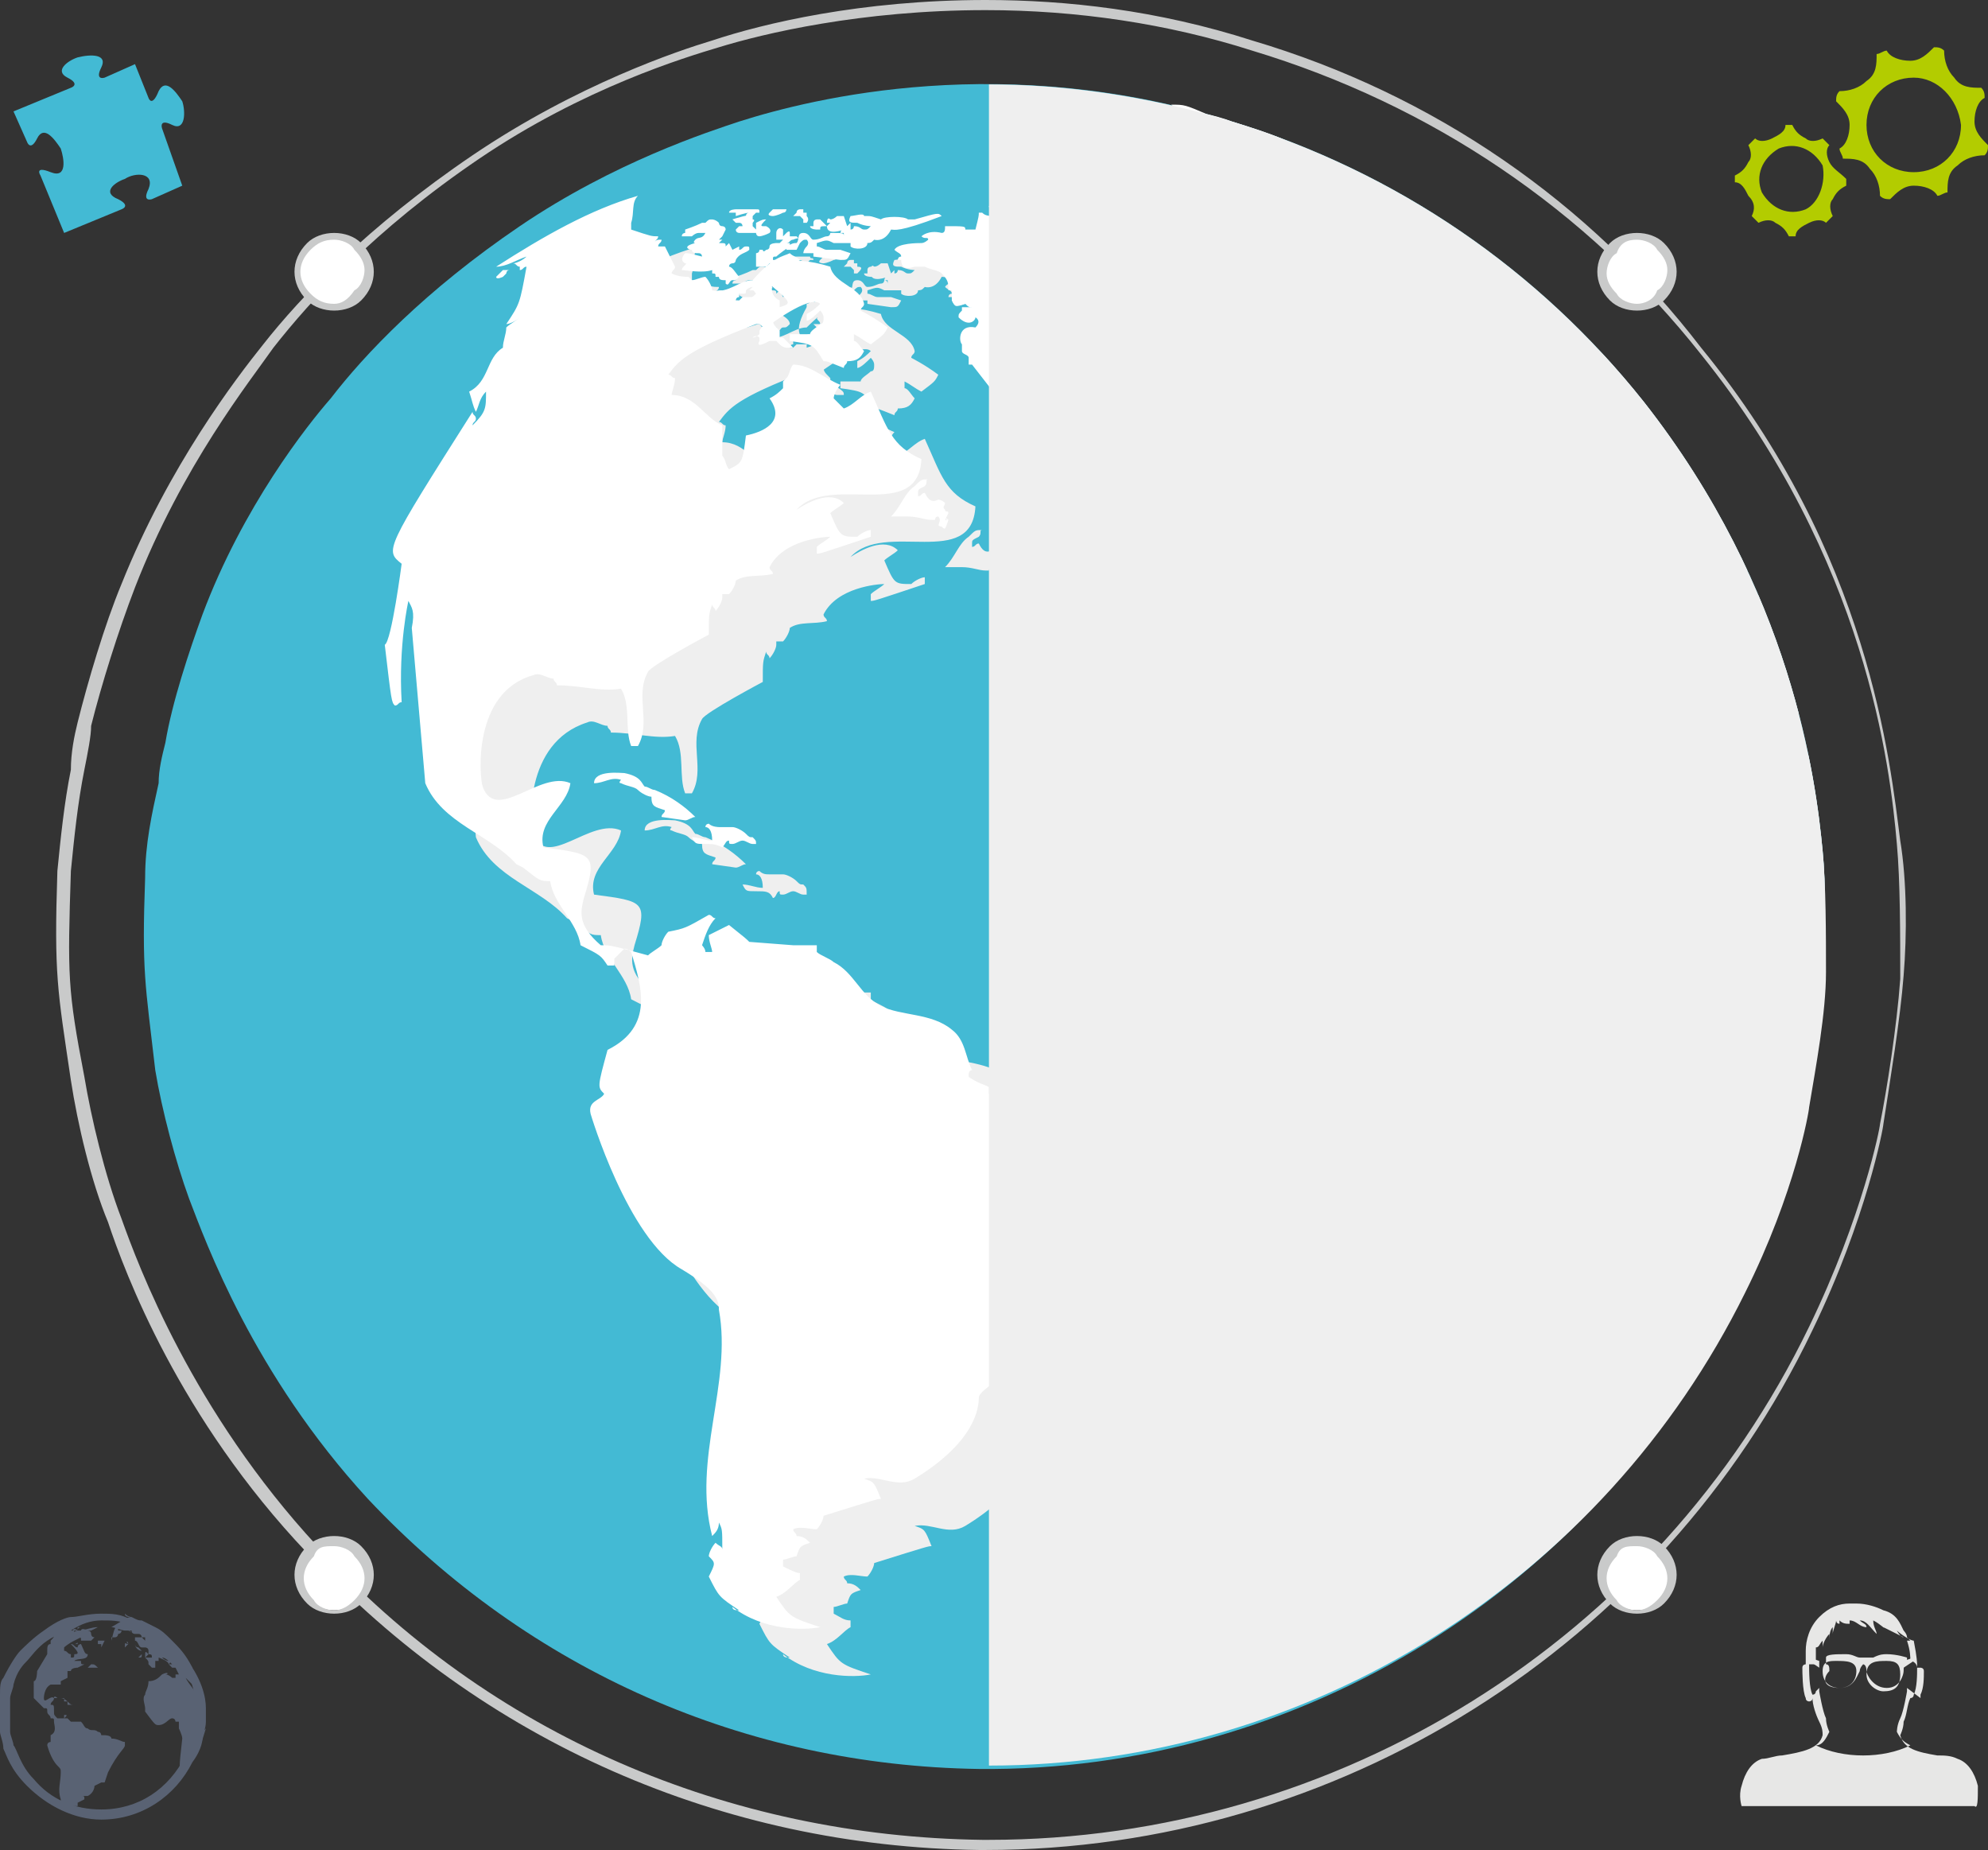 <svg version="1.1" id="Layer_1" xmlns="http://www.w3.org/2000/svg" xmlns:xlink="http://www.w3.org/1999/xlink" x="0" y="0" viewBox="0 0 58.9 54.8" xml:space="preserve"><rect x="0" y="0" width="58.9" height="54.8" fill="#333333" stroke="none"/><style type="text/css">.st0{enable-background:new ;} .st1{clip-path:url(#SVGID_2_);} .st2{fill:#EFEFEF;} .st3{fill:#FFFFFF;} .st4{fill:#C9CACA;} .st5{fill:#596273;} .st6{fill:#43BAD4;} .st7{fill:#B3CC00;} .st8{fill:#E7E7E6;}</style><g class="st0 st0"><defs><path id="SVGID_1_" d="M54,25.2c-0.2-2.1-0.9-7.7-5.3-13.3c-3.1-3.9-7.3-6.8-12.2-8.3c-6.7-2.1-12.4-0.7-14.6,0 c-0.9,0.3-3.7,1.2-6.5,3.1c-2.8,1.9-4.6,3.8-5.6,5.1C9.1,12.6,7.2,15,6,18.2c-0.4,1.1-0.9,2.6-1.1,3.8 c-0.1,0.4-0.2,0.8-0.2,1.2C4.5,24.1,4.3,25,4.3,26c-0.1,2.8,0,3.1,0.3,5.7c0.2,1.2,0.6,2.7,1,3.8c0.5,1.3,1.9,5.2,5.3,8.9 c4.8,5.1,11.2,7.9,18.1,8c9.5,0.1,18.4-5.4,22.5-14c1.5-3,1.9-5.4,1.9-5.5c0.2-1.2,0.5-2.8,0.5-4C54.1,27.7,54.1,26.2,54,25.2 z"/></defs><use xlink:href="#SVGID_1_" overflow="visible" fill="#43BAD4"/><clipPath id="SVGID_2_"><use xlink:href="#SVGID_1_" overflow="visible"/></clipPath><g class="st1"><path class="st2" d="M37.5 4.5C38.8 4.9 39 5 39.8 5.3c1.5.7 1.8.8 3.1 1.6 1.3.9 2.6 1.7 4.2 3.2 1.9 1.9 3.2 3.3 4.9 6.3 0-.1-.1-.1-.1-.2.1.4.1.4.1.6-.1 0-.1-.1-.2-.1 0 .1 0 .1 0 .2-.3 0-.3 0-.7-.5-.1.3-.1.3.8 1.3 0-.1-.1-.1-.1-.2.1.1.2.2.2.3 0-.1.1-.1.1-.2-.1-.2-.1-.3-.3-.8 1.5 2.1 1.5 3.4 1.5 5.5-.5-.3-1.6-2.4-1.7-2.4-.2-.4-.2-.4-1.3-1.5-.1 0-.2 0-.2 0-.1-.1-.2-.2-.3-.3 1.1 1.7 2.5 3.2 3.6 4.9.1-.2.2-.4.2-1.1.9 1.5.6 9.6.3 10.8-1.2 5.7-3.4 7.5-4.5 8.3-.4-.5-.4-.5.3-8 .1-1-.8-2.1-1.1-2.5.2-.6.2-1.4-.3-2-.2.1-.4.2-.6.3-.2-.2-.3-.5-.6-.6-1.2.4-1.9 1.9-3.4 1.5-.4-.1-.4-.1-3.1-3.1.1-.4.1-.8.2-1.1.2-1.1-1-2.1-.1-3.2.4-.4 1.1-1.4 1.1-3.5 1.3.2 2.8-1.2 3-1.5.7.4.6.7.6 1 .4.1 1.5.5 1.5.5.3 0 .4 0 .7.1 0 0 .1-.1.1-.1-.3-.7-.3-.7 0-.9.3.1.3.1 1.2 0 .1-.1.2-.2.2-.3.1 0 .3-.1.4-.1 0 0 0 0-.9-1.9 0 .1 0 .1 0 .1-.1 0-.1 0-.1 0 0 .1 0 .3-.1.4-.1 0-.1-.1-.2-.1-.1 0-.1 0-.1 0 0 .1 0 .1.1.2-.1 0-.1 0-.9-.3-.1-.3-.3-.4-.4-.6-.1 0-.1 0-.2 0 0 0-.1.1-.1.1 0 .1 0 .3 0 .4.2.1.3.2.5.4.1.2.1.2.1.2 0 .2 0 .2 0 .2 0 0 0 0 0 0 0 0 0 0 0 0 0 0 0 0 0 0 0 0 0 0 0 0 0 0 0 0 0 0 0 0 0 0 0 0 0 0 0 0 0 0 0 0 .1.1.1.2-.1 0-.1.1-.2.1 0 0 0 0 0 0 0 0 0 0 0 0-1.2-1.2-1.8-1.8-2.8-1.8 0 0-.1-.1-.1-.2-.1 0-.1.1-.2.1.5.7 1.3.7 2 1.1-.1 0-.1 0-.2 0 0 .1 0 .1 0 .2.4.3.2.7.2.7.1.1.1.2.2.4-.4-.1-.4-.1-.6-.2.1-.2.3-.2.4-.4-.2-.7-2.2-1.4-2.3-1.4-.1.4-.2.4-.3.6-.1 0-.3 0-.4 0 0 .1 0 .1-.1.2.1.1.1.3.2.4-.3.6 0 1.3-.4 1.9-.1 0-.1 0-.1 0-.1 0-.1 0-.1 0-.3.1-.3.1-.5.3-.1-.1-.2-.2-.3-.3-.1 0-.3.1-.4.1-.2-.1-.3-.4-.5-.6 0-.5-.1-.8-.5-1.3.3-.3.3-.3 1.4-.4 0-.1.1-.1.1-.2-.2-.5-.2-.5-1.3-1.2 0-.1.1-.1.1-.2.1 0 .3-.1.4-.1 0-.1-.1-.1-.1-.2.1 0 .1 0 .4-.4 0-.1-.1-.1-.1-.2.2-.4.2-.5.1-.8 0 0 .1.1.2.1 0-.1 0-.1-.1-.2.1-.1.2-.2.3-.2 0-.5-.5-.6-.7-.9 0-.1.1-.1.1-.2.2.1.4.4.6.5 0 .1 0 .1 0 .2.1 0 .3.1.4.1 0-.1.1-.1.1-.2 0 0 0 0 0 0v0l0 0c.1 0 .1.1.2.1.1 0 .1-.1.2-.1 0-.1.1-.3.2-.4.1 0 .1.1.2.1 0-.1 0-.1-.4-.9.1 0 .1 0 .2 0 0-.1 0-.1 0-.2-.3-.1-.3-.1-.4-.4.1-.1.2-.2.3-.2 0-.1 0-.1.1-.2C42.3 10 42.3 10 42 10.4c-.8-.1-.7-1.3-1.6-1.3 0 0 0 0 0 0h0l0 0c0 0 0 0 0 0 0 0 0 0 0 0 0 .2 0 .2.3.5-.1 1 1 1.4 1.4 2 0 .1-.1.1-.1.2 0 .1.1.1.1.2-.1 0-.1 0-.2 0 0 .1 0 .1 0 .2-.1 0-.1 0-.2 0-.1-.1-.1-.3-.1-.4-.1-.1-.1-.1-.9-.6 0 .1-.1.3-.1.4 0 0-.1.1-.2.1-.5-.1-1-.9-1.1-.9.2-.6.2-.6-.4-1.9-.1 0-.1 0-.2 0 0 0 .1-.1.2-.1-.1-.1-.2-.2-.2-.3 0 0 .1-.1.1-.1 0-.1 0-.3 0-.4.1 0 .1.1.2.1 0-.1 0-.1 0-.2.3-.1.3-.1.5.1C39.9 8 40 8 40.1 8c0 0 .8-.4 1.3.2-.1.1-.1.1-.6.2-.1 0-.1 0-.1 0l0 0c.4.1.7.4 1.2.4 0-.1 0-.1-.1-.2-.1 0-.1 0-.2 0 .1 0 .1 0 .2-.1-.1-.2-.4-.4-.4-.7-.2-.1-.2-.1-.5-.3-.1-.1-.1-.1-.1-.1v0l0 0 0 0 0 0v0l0 0 0 0c.1 0 .1 0 .2 0 .1.1.2.2.3.2C41.2 7.5 41 7.3 40.9 7 40.9 7 41 7.1 41 7.1c0-.1-.1-.2-.2-.3.1 0 .1 0 .2 0-.2-.2-.2-.2-.5-.2 0-.1.2-.2.3-.2-.4-.3-1-.4-1.5-.7.3 0 1.5.4 2 .7-.3-.2-.6-.3-.9-.5 0 0 0 0 0 0 0 0 0 0-1.2-.4.1 0 .3.1.4.1-.4-.2-.4-.2-.5-.3-1.1-.1-2.1-.8-3.1-1.1-.1-.1-.2-.1-.3-.2.4 0 .4 0 1.1.3-.4-.1-.8-.2-1.1-.3C36.3 4.1 37 4.3 37.5 4.5M22.7 9.8L22.7 9.8 22.7 9.8C22.7 9.8 22.7 9.8 22.7 9.8L22.7 9.8C22.7 9.8 22.7 9.8 22.7 9.8L22.7 9.8M24 10.1c-.1.1-.1.1-.2.1-.1 0-.1 0-.1 0 0 0 0 0-.1 0 0 0-.1.1-.1.1 0 0 0 0-.1 0 0 0 0-.1.1-.1 0 0 0 0 0-.1 0 0 0 0 0 0 0 0 0 0 .1 0 .1 0 .1 0 .1-.1 0 0 0 0 0 0 0 0 0 0 0 0C23.9 9.9 24 9.9 24 9.9l0 0h0l0 0c0 0 0 0 0 0 0 0 0 0-.1.1C23.9 10 23.9 10.1 24 10.1 23.9 10.1 23.9 10.1 24 10.1 23.9 10.1 23.9 10.1 24 10.1 24 10.1 24 10.1 24 10.1 24 10.1 24 10.1 24 10.1M36 36.3c0-.1.1-.6-.3-1.1-1.1 0-2-1-3.2-.8-.4-.5-1.4-.7-1.6-.6 0-.1 0-.2 0-.2-.2-.1-.3-.1-.6-.3 0-.1 0-.2.1-.2-.2-.4-.2-.9-.6-1.2-.6-.5-1.5-.4-2.1-.7-.6-.3-.8-1-1.4-1.3-.1-.1-.4-.2-.5-.3 0-.2 0-.2 0-.2 0 0-.1 0-.1 0 0 0-.1 0-.1 0 0 0-.1 0-.1 0 0 0-.1 0-.1 0 0 0-.1 0-.1 0 0 0-.1 0-.1 0 0 0-.1 0-.1 0 0 0 0 0-1.3-.1-.1-.2-.1-.2-.6-.5-.2.1-.4.2-.6.3 0 .2.1.4.1.5-.1 0-.1 0-.2 0 0-.1-.1-.2-.1-.2.1-.3.2-.6.4-.8-.1 0-.1-.1-.2-.1-.7.4-.7.4-1.2.5-.1.1-.2.3-.2.4-.1.1-.3.2-.4.3-1.2-.3-1.2-.3-1.5-.3-.7-.6-.6-1-.5-1.4.4-1.3.3-1.3-1.2-1.5-.2-.8.7-1.2.8-1.9-.9-.4-2.2 1.2-2.6.1-.1-.2-.3-2.7 1.6-3.3.2-.1.4.1.6.1 0 .1.1.1.1.2.7 0 1.3.2 1.9.1.3.5.1 1.2.3 1.7.1 0 .2 0 .2 0 .4-.7-.1-1.5.3-2.2.1-.2 1.8-1.1 1.8-1.1 0-.6 0-.6.1-.9 0 .1.1.1.1.2.1-.1.2-.3.2-.4 0-.1 0-.1 0-.1.1 0 .2 0 .2 0 .1-.1.2-.3.2-.4.3-.2.7-.1 1.1-.2 0-.1-.1-.1-.1-.2.4-.8 1.6-.9 1.8-.9-.1.1-.3.2-.4.3 0 .1 0 .2 0 .2.1 0 .1 0 1.6-.5 0-.1 0-.2 0-.2-.1 0-.3.1-.4.2-.5 0-.5 0-.8-.7.1-.1.3-.2.4-.3-.4-.4-1.1 0-1.4.2 1-1.1 3.6.4 3.7-1.5-.9-.4-1-.9-1.5-2-.3.1-.5.4-.8.5-.1-.1-.2-.2-.3-.3 0-.1.1-.3.2-.4-.5-.2-.9-.6-1.4-.6-.1.1-.1.3-.2.4-.1.1-.1.1-.1.1 0 .1 0 .2 0 .2-.1.1-.2.2-.4.3.5.7-.2 1-.7 1.1-.1.8-.1.8-.6 1-.1-.1-.1-.3-.2-.4 0-.2 0-.2 0-.2 0 0 0-.1 0-.1 0 0 0-.1 0-.1 0 0 0-.1 0-.1 0 0 0-.1 0-.1 0 0 0-.1 0-.1 0 0 0-.1 0-.1 0 0 0-.1 0-.1-.5-.2-.8-.9-1.5-.9 0-.1.1-.3.1-.5-.1 0-.1-.1-.2-.1.3-.4.5-.7 2.6-1.5l.1 0 0 0c0 0 .1.1.2.1 0 0 1.3-1 1.6-.7-.1.1-.2.2-.4.3 0 .1 0 .1 0 .2.1 0 .3-.2.4-.3 0 0 .1.1.1.2 0 .1 0 .2-.1.2-.1.1-.3.2-.3.3-.6 0-.6 0-.6 0 0 .1 0 .1 0 .2.7.1.7.1 1 .6 0 0 0 0 0 0l0 0h0c.1 0 .1 0 .6.2 0-.1.1-.1.1-.2.3 0 .4-.1.5-.3-.1-.1-.2-.3-.3-.3 0-.1 0-.2 0-.2.2.1.3.2.5.3.4-.3.4-.3.5-.5-.4-.3-.8-.5-.8-.5 0-.1.1-.1.1-.2-.1-.5-.9-.6-1-1.1-1.3-.4-1.7 0-1.9.1 0 .1.1.1.1.2-.1 0-.2 0-.2 0 .1.1.2.2.3.3-.2.3-.2.3-.5.4 0-.1 0-.2 0-.2-.2-.1-.4-.3 0-1 .3 0 .3 0 .6-.2C25.3 9 25.1 8.9 25 8.9 24.9 9 24.6 9 23.9 9.7c-.4 0-.7.4-1.2.3 0-.1-.1-.3-.2-.4-.1 0-.3.1-.4.1-.1-.1-.1-.1-.1-.1-.1 0-.3 0-.5-.1 0-.1.1-.1.1-.2C21.5 9 21.5 9 21.5 8.8c-.1 0-.2 0-.2 0 0-.1.1-.1.1-.2-.1 0-.2 0-.2.1 0-.1.1-.1.1-.2-.2 0-.2 0-.8-.2 0-.1 0-.2 0-.2 0 0 0 0 0 0 .1-.3 0-.6.2-.8-1.4.4-2.8 1.2-4.2 2.1l0 0c.3 0 .6-.2.9-.3-.1.1-.3.2-.4.2.1 0 .1.1.2.1 0 .1 0 .1 0 .1.1 0 .1-.1.2-.1-.2 1.1-.2 1.1-.6 1.7.1 0 .3-.1.4-.2-.1.1-.3.2-.4.3 0 .2-.1.4-.1.6-.5.3-.4 1-1 1.3-.1.4-.1.5-.1.7.1-.2.1-.4.3-.6 0 .5 0 .6-.4 1 0-.1.1-.1.1-.2 0-.1-.1-.1-.1-.2-2.6 4.1-2.6 4.1-2.1 4.5 0 0-.3 2.3-.5 2.4.2 1.7.2 1.7.3 1.8.1 0 .1-.1.2-.1-.1-1.7.2-3 .2-3 .1.2.2.3.1.8l.4 4.6c.5 1.2 1.9 1.5 2.7 2.4.2.1.2.1.2.1.5.4.5.4.8.4.1.7.8 1.2.9 1.9.6.3.6.3.8.6.1 0 .2 0 .2 0 0-.1 0-.1 0-.2.1-.1.2-.2.3-.3.1 0 .2.1.2.1.4 1 .7 2.2-.7 2.9-.3 1.1-.3 1.1-.1 1.3C19.3 34 18.9 34 19 34.4c0 0 1.1 3.7 2.7 4.6 1 .6 1.1.9 1.1 1.2.4 2.2-.8 4.4-.2 6.7.1-.1.2-.2.2-.4.1.2.1.2.1.8 0-.1-.1-.1-.2-.2-.1.1-.2.3-.2.4.2.2.2.2 0 .6.3.6.3.6.9 1-.1 0-.2 0-.2-.1.9.7 2.1.7 2.6.6-.9-.3-.9-.3-1.3-.9.3-.1.5-.4.7-.5 0-.1 0-.2 0-.2-.2 0-.3-.1-.5-.2 0-.1 0-.2 0-.2.1 0 .3-.1.4-.1.1-.3.1-.3.4-.4-.1-.1-.2-.2-.4-.2 0-.1-.1-.1-.1-.2.2-.1.5 0 .7 0 .1-.1.2-.3.2-.4 1.6-.5 1.6-.5 1.7-.5-.2-.5-.2-.5-.5-.6.5-.1 1 .3 1.5 0 1.8-1.1 1.9-2.1 1.9-2.4 0-.3 1.7-1.2 2-1.1.2.1.4.1.8-.3.1-.1.1-.1.8-2.7C34.7 37.5 35.8 37.3 36 36.3M34 7.7c0 .1-.1.2-.2.2 0 .1 0 .1 0 .2 0 0-.1 0-.1 0 0 0 0 0 0 0 .1.1 0 .2 0 .3.1 0 .2 0 .3.1 0 0 0 0 0 0 0 0 0 0-.1 0 0 0 .1.1.1 0 0 0 0 0 .2.3-.1 0-.1 0-.2-.1-.1 0-.1 0-.2 0C34.4 9 34.4 9 34.4 9.1c0 0 0 0 .1 0 0 .1 0 .1-.1.1.1.1.1.1.1.2-.1 0-.1 0-.2.1.1 0 .2.2.1.3.3.2.3.2.4.4-.3 0-.3 0-.3 0-.1 0-.1-.2-.2-.1-.1.2.4.2.5.2-.3.5-.9.6-1.2.7l0 0 0 0 0 0h0l0 0v0l0 0 0 0c-.2.2-.4.5-.7.7-.2-.1-.4 0-.5.2 0 .3 0 .3 0 .3 0 .1-.2.2-.2.3-.1.2.1.5-.1.7-.1.1-.2.1-.4 0-.2-.1-.3-.2-.6-.1-.7-.9-.7-.9-.7-.9 0 0-.1 0-.1 0 0 0 0 0 0 0 0-.1 0-.1 0-.2 0-.1-.2-.1-.2-.2 0-.1 0-.2 0-.2-.1-.1-.1-.6.4-.5.2-.2 0-.3 0-.3 0 0 0 0 0 0 0 .1-.2.3-.5 0 0-.1 0-.1.1-.2 0 0 0-.1 0-.1.1 0 .2 0 .3 0 0 0 0 0 0 0 0 0 0 0 0 0-.1 0-.1 0-.2-.1-.3.1-.3.1-.4-.1 0 0 0 0 0 0 0-.1 0-.2 0-.3 0 0 0 0-.1 0 0-.2 0-.3-.2-.5C29.2 9 29 9.1 28.9 9c0 0-.3 0-.3 0 0 0 0 0 0 0-.3.1-.4 0-.4-.2 0 0 0 0 0 0 0 0 0 0-.1 0 0 0 0-.1.1-.1 0-.1-.1-.1-.2-.2.1-.2.7-.2.8-.2.1 0 .2-.1.2-.1 0-.1-.1 0-.2-.1 0 0 .2-.2.6-.1 0 0 0 0 0 0 .1 0 .1-.1.1-.2.6 0 .6 0 .6.1 0 0 0 0 0 0 0 0 0-.1 0-.1 0 0 0 0 0 0 0 0 0 0 0 0 0 0 0 .1 0 .1.1 0 .2 0 .3 0-.1-.1-.1-.1-.1-.1 0 0 .1 0 .1 0 .1.1.2.1.5.1 0-.1-.2-.1-.2-.2 0 0 0 0 0 0 0 0 0 0 0 0 0 0 0 0 0 0 0 0 0 0 0 0 0 0 0 0 0 0 0 0 0 0 0 0 0 0 0 0 0 0 0 0 0 0 0 0 0 0-.1 0-.1-.1.2 0 .4 0 .5 0 0 0 0 0 0 0 .1 0 .3-.1.3-.1h0l0 0h0l0 0h0 0 0l0 0c.1 0 .2 0 .3 0 .3 0 .6 0 1 .1-.2.3-.6 0-.8.2.5-.1.5-.1.6 0 .2 0 .2-.1.2-.1.1 0 .1 0 .1.1 0 0 0 0 0 0 0 0 0 0 0-.1 0 0 0 0 0 0l0 0 0 0 0 0 0 0 0 0 0 0 0 0c0 0 0 0 0 .1C33.6 7.6 34 7.6 34 7.7"/><path class="st2" d="M29.4 7.8c-1.3.5-1.4.4-1.5.4-.2.4-.5.3-.5.3-.1.1-.1.1-.3.1 0 0 0 0 0 0 0 0 0 0 .1 0 0 .2-.4.2-.5.1 0 0 0 0 0-.1-.2 0-.5 0-.5 0-.2-.1-.2-.1-.5 0 0 .1 0 .1 0 .1.1 0 .2.1.3.1.4 0 .4 0 .4 0 0 0 0 0 0 0 0 0 0 0 .3.1-.1.2-.1.2-.3.2L25.7 9c0 0 0 0 0-.1-.2 0-.2 0-.2 0 0 0-.1 0-.1 0 0 0 0-.1.1-.2 0 0 .1-.1 0-.2-.1 0-.1 0-.2.1-.1.2-.1.2-.1.2-.1 0-.2 0-.3 0 0-.1 0-.1 0-.1.1-.1.2-.1.3-.1.1-.1 0-.3.2-.3.2 0 .2.2.3.2.2 0 .3-.1.4-.1 0 0 0 0 0 0 .1 0 .1-.1.1-.1.1 0 .1.1.1.1 0-.1 0-.1 0-.1 0 0-.1 0-.1 0 0 0 0-.1.1-.1 0 0-.5.2-.5-.1 0 0 0 0 .1-.1-.1 0-.1 0-.1 0 0 0 0-.2.1-.1 0 0 0 0 0 0 0 0 0 0 0 0 .1 0 .2-.1.2-.1.1 0 .1 0 .2 0 0 0 .1.3.1.3.1-.1.1-.1.1-.1 0 .1 0 .1 0 .1.1 0 .1-.1.1-.1.2 0 .2.1.3.1.1 0 .1 0 .2-.1 0 0-.2 0-.4-.1 0 0 0 0 0 0-.2 0-.3 0-.2-.2 0 0 0 0 0 0 0 0 0 0 0 0 .1 0 .4-.1.4 0 0 0 0 0 .1 0 .1 0 .1 0 .4.1 0 0 0 0 0 0 0 0 0 0 0 0 .1-.1.7-.1.8 0 .1 0 .1 0 .2 0C29.3 7.7 29.3 7.7 29.4 7.8 29.5 7.8 29.5 7.8 29.4 7.8 29.5 7.8 29.5 7.8 29.4 7.8M23.4 9.6c-.1.1-.1.1-.2.1 0-.1 0-.1 0-.1 0 .1 0 .1 0 .1-.1 0-.1.2-.2.1 0 0 0 0 0-.1-.1 0-.2 0-.2-.1 0 0-.1 0-.1 0 0-.1 0-.1-.1-.1 0 0 0 0 0-.1-.3.1-.8 0-.9 0 0-.1.2-.2.1-.2 0 0 0 0 0 0 0 0 0 0 0 0l0 0c0 0 0 0 0 0l0 0c0 0 0 0 0 0l0 0c0 0 0 0 0 0-.2-.1 0-.3 0-.3.1 0 .1 0 .5.1 0 0 0-.1-.1-.1-.1 0-.2 0-.2-.1 0 0-.3-.1.1-.2-.1 0 0-.1 0-.1.1-.1.2 0 .3-.2 0 0-.2 0-.2 0-.1 0-.2.1-.2.1-.1 0-.2 0-.3 0 0 0 0 0 0 0 0 0 0 0 0 0 0-.1.1-.1.1-.1 0 0 0-.1 0-.1 0 0 0 0 0 0 0 0 .3-.1.5-.2 0 0 .1 0 .1 0 .1-.1.1-.1.2-.1 0 0 .1 0 .2.1 0 0 0 0 0 0 0 0 0 .1.1.1 0 0 .1 0 .1.1 0 0-.1.2-.1.2 0 0 0 0-.1.1.1 0 .1 0 .1 0 0 0 0 0-.1.1.2 0 .2 0 .2.1 0 0 0 0 0 0 0 0 .1-.1.1-.1 0 0 0 0 .1.2-.1.1-.1.1-.2.2 0 0 0 0 0 0 0 0 0 0 .2-.2 0 0 0 0 .2-.1 0 0 0 0 0 0 0 0 0 0 0 .1 0 0 0 0 0 0 .1 0 .1-.1.2-.1.1 0 .1 0 .1.1-.1.1-.3.1-.4.3 0 0 0 .1-.1.1 0 0-.1 0-.1.1C23.3 9.4 23.4 9.5 23.4 9.6 23.5 9.6 23.5 9.6 23.4 9.6M55.3 32.3c0 0 0 .1 0 .1C55.3 32.4 55.3 32.3 55.3 32.3c-.4 2.4-.5 3-.9 4 0 0 0 0 0 0 0-.1.2-1 .2-1.2.2-.6.2-.6.3-1.3.1-.5.3-1 .4-1.5.1-.4.1-.8.2-1.2C55.4 31.5 55.3 32.3 55.3 32.3M40.4 13c0 .1 0 .2 0 .3 0 .1.1 0 .1.1 0 .1-.1.2-.1.2 0 0-.1 0-.1 0 0 0 0 0 0 0-.1 0-.2.1-.3.1-.1 0-.1 0-.2 0 0 0 0 .1-.1.1-.1 0-.2.1-.3.1 0-.2.1-.3.1-.5-.1 0-.1 0-.3 0 0-.1.1-.2.1-.3 0-.1-.2-.1-.2-.2.3 0 .3 0 .2-.2-.1 0-.2-.1-.2-.2-.1 0-.2.1-.2 0 0 0-.1 0-.1-.1 0-.1-.1-.2-.2-.2 0 0 .1.1.1.1 0 0 0 0-.1 0 0 0 0 0 0 0-.1-.1-.1-.1-.1-.2 0 0-.1 0-.1-.1 0-.1 0-.2-.1-.2-.1 0-.1 0-.1-.1 0 0 0 0 .1.1 0-.1 0-.2-.1-.4.2 0 .2 0 .3-.1 0 .1 0 .2 0 .3.1 0 .2-.1.4 0 .1.1 0 .3.1.4.1.1.2.1.2.1.1 0 .1.1.2.2.1.1.2.1.3.2 0 0 0 0 .1 0 .1.1.2.2.3.3 0 0 0 0 0 0C40.2 12.9 40.3 12.8 40.4 13M35.8 5.8C35.9 5.9 35.9 6 35.9 6c0 0-.2.1-.3.1 0 0-.1 0-.1 0 0 0 0 0 0 0 .1 0 .1 0 .2 0 .1 0 .1 0 .1 0 .1 0 .2 0 .2.1.1 0 .2 0 .2 0 0 0 0 0 .1.1-.1 0-.1 0-.2 0 0 0-.1-.1-.1-.1-.3-.1-.3-.1-.3-.1 0 .1.1.1.2.2 0 0 0 0 .1.1.1.1.1.1.1.1 0 0 0 0-.1 0-.1 0-.1 0-.1 0 0 0-.1 0-.1 0 0 0 0 0 0 0-.1 0-.2-.1-.3-.1-.1 0-.2 0-.3-.1-.1 0-.2-.1-.3-.1 0-.1.1-.1.1-.1 0 0 0 0 .1 0 0 0 0 0 0 0 0 0 0 0 0 0 .1 0 .1 0 .2.1 0 0-.1 0-.1-.1 0-.1 0-.1.1-.1.1 0 .1 0 .2.1 0-.1-.2-.1-.1-.1 0 0 0 0 0 0 .1 0 .1 0 .2 0 0 0-.1 0-.1 0 0 0 0 0 0 0 .1 0 .1 0 .1 0 0 0 0 0 0 0 0 0 0 0 .1 0 .1 0 .1 0 .1 0 0 0 0 0 0 0C35.8 5.8 35.8 5.8 35.8 5.8M37.9 5.1c.1 0 .1 0 .2.1.1.1.2.2.3.2.1.1.3.2.4.3 0 0 .7.4.7.4 0 0 .3.1.5.1.1 0 .1 0 .1 0 .1 0 0 .1 0 .2 0 0-.4 0-.4 0 0 0-.5-.3-.5-.3l-.6-.3c0 0 0 0 0 0-.1-.1-.3-.2-.4-.4v0l0 0c0 0 0 0 0 0l0 0c0 0 0 0 0 0-.1-.1-.2-.1-.3-.3 0 0 0 0 0 0C37.8 5.1 37.9 5.1 37.9 5.1M35.7 10.2C35.7 10.2 35.7 10.2 35.7 10.2c-.1.2-.1.2-.1.2-.1.1-.2.1-.3.2-.1.1-.1.1-.2.1-.1 0-.2 0-.3 0-.1 0-.2 0-.4 0 0 0 0 0 0 0 0 0 0 0-.1 0 0 0 .1 0 .1-.1 0 0 0 0-.1-.1 0 0-.1 0-.1 0-.1 0-.1 0-.2 0 0 0 0-.1.1-.1.1 0 .1 0 .1-.1-.1 0-.2.1-.3 0 0-.2.1-.2.1-.3 0 0 .1 0 .2.1.1 0 .1.1.1.1 0 0 0 0 0 0l0 0 0 0c0 0 0-.1.1-.1 0 0-.1-.1 0-.1.1 0 .1 0 .1.1 0 0 0-.1 0-.1.1 0 .1 0 .2 0 .2 0 .2-.1.2-.1 0 0 0 0 0 0C35.1 9.9 35.6 10 35.7 10.2M24.3 8.3c-.2.1-.2.1-.3.1-.1 0-.1-.1-.1-.1-.2 0-.3 0-.5 0 0 0-.1 0-.1-.1 0 0 0 0 .1-.1 0 0 .1 0 .1 0 0 0 0-.1-.1-.1 0 0-.1 0-.1 0 0 0-.1-.1-.1-.1 0 0 .6-.2.6-.1 0 0 0 0 0 .1.1 0 0 .1 0 .1 0 0 0 0 0 .1 0 0 .1.1.1.1 0 0 0 0 0-.1 0 0 0 0 0-.1 0 0 0 0 0 0C24.3 8 24.3 8 24.4 8c0 0 0 0 0 0-.1.1-.2.2-.1.2 0 0 .1 0 .1 0C24.4 8.2 24.4 8.3 24.3 8.3 24.4 8.3 24.3 8.3 24.3 8.3M29.7 16.9c-.1.3-.1.3-.2.2-.1 0-.1-.1-.1 0 0-.1.1-.2 0-.3-.1 0-.1.1-.1.1 0 0-.1 0-.1 0-.2 0-.4-.1-.7-.1-.3 0-.3 0-.5 0 .3-.3.4-.7.7-.9.2-.2.2-.2.4-.2v0c0 0 0 0 0 0 0 0 0 0 0 0-.1 0 0 .1-.1.2-.2.1-.2.1-.2.2 0 0 0 0 0 0 0 0 0 .1 0 .1.1 0 .1-.1.2-.1.1.2.2.3.4.2 0 0 .1 0 .2.1 0 .1-.1.1 0 .2 0 .1.1 0 .1.1-.1.2-.1.2-.1.2 0 0 .1 0 .1 0 0 0 0 0 0 0C29.6 16.7 29.5 16.8 29.7 16.9 29.6 16.9 29.7 16.8 29.7 16.9 29.7 16.8 29.7 16.9 29.7 16.9M36.5 4.8c.2 0 .2 0 .2 0 .1 0 .2.1.2.1 0 0 0 0-.2 0 .1 0 .1 0 .1 0 0 0 0 0 0 0 0 0-.1 0-.1 0-.1 0-.2 0-.2 0 0 0-.2 0-.2-.1 0 0 0 0 0 0 0 0 0 0 0 0 0 0 0 0 0 0 0 0 0 0 0 0C36.3 4.8 36.3 4.9 36.5 4.8 36.4 4.9 36.4 4.8 36.5 4.8c-.1 0-.1 0-.1 0C36.4 4.8 36.4 4.8 36.5 4.8"/><path class="st2" d="M38.6 12.6c0 .1 0 .1 0 .2 0 0 0 0 .1.1.1.2.2.2.1.4-.1 0-.1.1-.2.1-.1.2-.2.2-.5.1.1-.1.1-.2 0-.4-.1 0-.1 0-.2 0 0 0 0 0 0 0 0 0 0 0 0 0 0 0 0 0 0 0 0 0 0 0 0 0 0 0 0 0 0 0 0 0 0 0 0 0 0 0 0 0 0 0 0 0 0 0 0 0 0 0 0 0 0 0 0-.1.1 0 .2 0 .1 0 .1-.1 0-.1 0 0-.1-.2.1-.2.1 0 .2 0 .2 0C38.4 12.4 38.5 12.5 38.6 12.6 38.6 12.5 38.6 12.5 38.6 12.6M24.4 9.3c-.1.1-.1.1-.1.1 0 0-.1 0-.1 0 0 0-.1 0-.1 0-.1 0-.1 0-.1 0 0 0-.1 0-.1 0 0 0 0 0 0 0 0-.2 0-.2 0-.3 0 0 0 0 0-.1 0 0 .1 0 .1-.1 0 0 0 0 0 0 .1 0 .1 0 .1 0 0 0 0 .1.1 0 0 0 .1 0 .1-.1 0-.1.2-.1.2-.1 0 0 .1 0 .1 0 0 0 0 0 .3 0 0 0 0 .1 0 .1C24.6 9 24.6 9 24.5 9c-.1 0-.1 0-.1.1 0 0 .1 0 .1 0C24.5 9.1 24.5 9.2 24.4 9.3M22.1 25.6c-.1 0-.2.1-.3.1 0 0-.7-.1-.7-.1 0-.1.1-.1.1-.2-.3-.1-.4-.1-.4-.4-.1 0-.3-.1-.4-.2-.1-.1-.3-.1-.5-.2-.1 0 0-.1 0-.1-.3-.1-.5.1-.8.1 0-.4.8-.3.9-.3.5.1.5.3.6.4.1 0 .2.1.3.1C21.4 25 21.8 25.3 22.1 25.6 22.2 25.6 22.2 25.6 22.1 25.6M25 11.7c-.1 0-.1 0-.2 0 0 0-.1 0-.2-.1-.1-.1-.1-.1-.1-.1 0 0 0 0-.1 0 0 0-.1 0-.1 0-.2.1-.4.2-.3 0 0 0 0-.1 0-.1-.1-.1-.2 0-.2 0 0 0 0 0 0 0 .1 0 .1 0 .2-.1 0 0 0 0 0-.1.1-.2.3-.3.3-.4.1 0 .1 0 .1 0 0 0 0 0 0 0 0 .2 0 .2.2.4 0 0 0 0 0 .1 0 0 0 .1 0 .1 0 0 0 0 .1 0C25 11.6 25 11.6 25 11.7 25 11.7 25 11.7 25 11.7M25 8.6C25 8.6 25 8.6 25 8.6 25 8.6 25 8.6 25 8.6c-.1 0-.1.1-.2.1 0 0-.2 0-.2 0 0 0 0 0 .1-.1-.1 0-.2 0-.2 0 0-.1 0-.1 0-.1 0 0 0 0 0-.1 0-.1.2-.2.2-.1 0 .1 0 .1 0 .2 0 0 .1-.1.1-.1 0 0 .1-.1.1 0 0 0 0 0 0 .1 0 0 0 0 .1 0 0 0 .1 0 .1 0 0 0 .1.1.1.1 0 0 .1 0 .1 0C25.2 8.4 25 8.6 25 8.6M23.9 26.5c0 0-.1 0-.1 0-.1 0-.2-.1-.3-.1-.1 0-.2.1-.3.1-.1 0-.1 0-.1-.1-.1 0-.1.2-.2.2-.1-.2-.2-.2-.5-.2-.3 0-.3 0-.4-.2.2 0 .4.1.6.1 0-.3-.1-.4-.2-.4 0-.1.1-.1.1-.1 0 0 0 0 0 0 .1.1.2.1.3.1.2 0 .3 0 .4 0 .1 0 .3.1.4.2.1.1.1.1.2.1 0 0 0 0 0 0 0 0 0 0 0 0l0 0 0 0C23.9 26.3 23.9 26.3 23.9 26.5 23.9 26.4 23.9 26.5 23.9 26.5M24.1 7.7C24.1 7.7 24.1 7.7 24.1 7.7c-.1 0-.1 0-.1 0 0 0-.1.1-.1.1 0 0 0 0 0 0 0 0 0 0-.1 0-.1 0-.1 0-.1 0 0 0 0-.1.1-.1-.1 0-.4.1-.4.1 0 0 0 0 0-.1-.1 0-.1 0-.1 0l0 0 0 0 0 0 0 0 0 0 0 0 0 0 0 0c0 0 0 0 0 0 0 0-.1 0-.1 0 0-.1.2-.1.2-.1 0 0 0 0 0 0 0 0 .1 0 .1 0 .1 0 .2 0 .3 0 0 0 0 0 0 0 .1 0 .1 0 .1 0l0 0c.1 0 .1 0 .1 0C24 7.7 24.1 7.6 24.1 7.7 24.1 7.7 24.1 7.7 24.1 7.7M25.4 8.1c-.1 0-.1 0-.1 0 0 0 0 0 0 0 0 0 0 0 0-.1 0 0 0 0-.1-.1 0 0 0 0 0 0 0 0 0 0-.1 0 0 0 0 0-.1 0 0 0 0 0 0 0 0 0 0 0 .1-.1 0 0 0 0 .1 0 0 0 0 0 0 0 0 0 0 0-.1 0 0-.1.1-.1.1-.1 0 0 0 0 0 0 0 0 .1 0 .1 0 0 0 0 0 0 0 0 0 0 0 0 .1 0 0 0 0 0 0 0 0 0 0 .1 0 0 0 0 .1 0 .1C25.6 7.9 25.5 8 25.4 8.1M36.4 4.7c.1 0 .5.2.5.2C36.9 4.9 36.3 4.8 36.4 4.7 36.3 4.7 36.3 4.7 36.4 4.7 36.3 4.7 36.3 4.7 36.4 4.7 36.3 4.7 36.3 4.7 36.4 4.7 36.3 4.7 36.3 4.7 36.4 4.7 36.3 4.7 36.3 4.7 36.4 4.7M25.9 8.2c-.1 0-.1 0-.1 0 0 0-.2 0-.2-.1 0 0 0 0 0 0 0 0 0 0 .1 0 0 0 0 0 0 0 0 0 0 0 0 0l0-.1c0-.1.1-.1.1-.1s0 0 .1 0c0 0 0 0 .1.1 0 0 0 0 .1.1l0 0 0 0 0 0C25.9 8.1 25.8 8.1 25.9 8.2 25.8 8.2 25.8 8.2 25.9 8.2 25.9 8.2 25.9 8.2 25.9 8.2 25.9 8.2 25.9 8.2 25.9 8.2M24.7 7.7c-.2.1-.3.1-.3.1 0 0-.2 0-.1-.1 0 0 .1-.1.1-.1.1 0 .1 0 .2 0 .1 0 .1 0 .1 0 0 0 .1 0 0 0 0 0 0 0-.1 0 0 0 0 0 0 0 0 0 0 0 0 0 0 0 0 0-.1 0 0 0 .1 0 .1 0 0 0 0 0 0 0 0 0 .1 0 .1 0 0 0 .1 0 .1 0 0 0 0 0 0 0C24.8 7.6 24.8 7.7 24.7 7.7 24.8 7.7 24.8 7.7 24.7 7.7M45.1 17.1c.1.1.2.4.2.4 0 0 0 0 0 .1 0 0 0 0 0 0 0 0 0 0 0 .1-.1 0-.1 0-.2-.2-.1-.2-.1-.2-.2-.3 0 0 .1 0 .1-.1 0 0 0-.1 0-.1C45 16.9 45 16.9 45.1 17.1M16.6 9.4C16.6 9.5 16.6 9.5 16.6 9.4c-.1 0-.1.1-.1.1-.1.1-.1.1-.1.1 0 0-.2.1-.2 0 0 0 .2-.2.2-.2 0 0 0 0 0 0C16.5 9.4 16.6 9.4 16.6 9.4 16.6 9.4 16.6 9.4 16.6 9.4"/></g><path class="st3" d="M36.5 3.6C37.8 4 38 4.1 38.8 4.5c1.5.7 1.8.8 3.1 1.6 1.3.9 2.6 1.7 4.2 3.2 1.9 1.9 3.2 3.3 4.9 6.3 0-.1-.1-.1-.1-.2.1.4.1.4.1.6-.1 0-.1-.1-.2-.1 0 .1 0 .1 0 .2-.3 0-.3 0-.7-.5-.1.3-.1.3.8 1.3 0-.1-.1-.1-.1-.2.1.1.2.2.2.3 0-.1.1-.1.1-.2-.1-.2-.1-.3-.3-.8 1.5 2.1 1.5 3.4 1.5 5.5-.5-.3-1.6-2.4-1.7-2.4-.2-.4-.2-.4-1.3-1.5-.1 0-.2 0-.2.1-.1-.1-.2-.2-.3-.3 1.1 1.7 2.5 3.2 3.6 4.9.1-.2.2-.4.2-1.1.9 1.5.6 9.6.3 10.8-1.2 5.7-3.4 7.5-4.5 8.3-.4-.5-.4-.5.3-8 .1-1-.8-2.1-1.1-2.5.2-.6.2-1.4-.3-2-.2.1-.4.2-.6.3-.2-.2-.3-.5-.6-.6-1.2.4-1.9 1.9-3.4 1.5-.4-.1-.4-.1-3.1-3.1.1-.4.1-.8.2-1.1.2-1.1-1-2.1-.1-3.2.4-.4 1.1-1.4 1.1-3.5 1.3.2 2.8-1.2 3-1.5.7.4.6.7.6 1 .4.1 1.5.5 1.5.5.3 0 .4 0 .7.1 0 0 .1-.1.1-.1-.3-.7-.3-.7 0-.9.3.1.3.1 1.2 0 .1-.1.2-.2.2-.3.1 0 .3-.1.4-.1 0 0 0 0-.9-1.9 0 .1 0 .1 0 .1-.1 0-.1 0-.1 0 0 .1 0 .3-.1.4-.1 0-.1-.1-.2-.1-.1 0-.1 0-.1 0 0 .1 0 .1.1.2-.1 0-.1 0-.9-.3-.1-.3-.3-.4-.4-.6-.1 0-.1 0-.2 0 0 0-.1.1-.1.1 0 .1 0 .3 0 .4.2.1.3.2.5.4.1.2.1.2.1.2 0 .2 0 .2 0 .2 0 0 0 0 0 0 0 0 0 0 0 0 0 0 0 0 0 0 0 0 0 0 0 0 0 0 0 0 0 0 0 0 0 0 0 0 0 0 0 0 0 0 0 0 .1.1.1.2-.1 0-.1.1-.2.1 0 0 0 0 0 0 0 0 0 0 0 0-1.2-1.2-1.8-1.8-2.8-1.8 0 0-.1-.1-.1-.2-.1 0-.1.1-.2.1.5.7 1.3.7 2 1.1-.1 0-.1 0-.2 0 0 .1 0 .1 0 .2.4.3.2.7.2.7.1.1.1.2.2.4-.4-.1-.4-.1-.6-.2.1-.2.3-.2.4-.4-.2-.7-2.2-1.4-2.3-1.4-.1.4-.2.4-.3.6-.1 0-.3 0-.4 0 0 .1 0 .1-.1.2.1.1.1.3.2.4-.3.6 0 1.3-.4 1.9-.1 0-.1 0-.1 0-.1 0-.1 0-.1 0-.3.1-.3.1-.5.3-.1-.1-.2-.2-.3-.3-.1 0-.3.1-.4.1-.2-.1-.3-.4-.5-.6 0-.5-.1-.8-.5-1.3.3-.3.3-.3 1.4-.4 0-.1.1-.1.1-.2-.2-.5-.2-.5-1.3-1.2 0-.1.1-.1.1-.2.1 0 .3-.1.4-.1 0-.1-.1-.1-.1-.2.1 0 .1 0 .4-.4 0-.1-.1-.1-.1-.2.2-.4.2-.5.1-.8.1 0 .1.1.2.1 0-.1 0-.1-.1-.2.1-.1.2-.2.3-.2 0-.5-.5-.6-.7-.9 0-.1.1-.1.1-.2.2.1.4.4.6.5 0 .1 0 .1 0 .2.1 0 .3.1.4.1 0-.1.1-.1.1-.2 0 0 0 0 0 0l0 0 0 0c.1 0 .1.1.2.1.1 0 .1-.1.2-.1 0-.1.1-.3.2-.4.1 0 .1.1.2.1 0-.1 0-.1-.4-.9.1 0 .1 0 .2 0 0-.1 0-.1 0-.2-.3-.1-.3-.1-.4-.4.1-.1.2-.2.3-.2 0-.1 0-.1.1-.2-.4-.1-.4-.1-.6.3-.8-.1-.7-1.3-1.6-1.3 0 0 0 0 0 0l0 0 0 0c0 0 0 0 0 0l0 0c0 .2 0 .2.3.5-.1 1 1 1.4 1.4 2 0 .1-.1.1-.1.2 0 .1.1.1.1.2-.1 0-.1 0-.2 0 0 .1 0 .1 0 .2-.1 0-.1 0-.2 0-.1-.1-.1-.3-.1-.4-.1-.1-.1-.1-.9-.6 0 .1-.1.3-.1.4 0 0-.1.1-.2.1-.5-.1-1-.9-1.1-.9.2-.6.2-.6-.4-1.9-.1 0-.1 0-.2 0C38 8 38 8 38.1 8c-.1-.1-.2-.2-.2-.3 0 0 .1-.1.1-.1 0-.1 0-.3 0-.4.1 0 .1.1.2.1 0-.1 0-.1 0-.2C38.6 7 38.6 7 38.8 7.1c.1 0 .3-.1.4 0 0 0 .8-.4 1.3.2-.1.1-.1.1-.6.2-.1 0-.1 0-.1 0v0C40.1 7.7 40.5 8 40.9 8c0-.1 0-.1-.1-.2-.1 0-.1 0-.2 0 .1 0 .1 0 .2-.1-.1-.2-.4-.4-.4-.7C40.3 7 40.3 7 39.9 6.8c-.1-.1-.1-.1-.1-.1v0l0 0h0l0 0v0l0 0 0 0c.1 0 .1 0 .2 0 .1.1.2.2.3.2-.2-.3-.3-.5-.5-.8.1 0 .1.1.2.1 0-.1-.1-.2-.2-.3.1 0 .1 0 .2 0-.2-.2-.2-.2-.5-.2 0-.1.2-.2.3-.2-.4-.3-1-.4-1.5-.7.3 0 1.5.4 2 .7-.3-.2-.6-.3-.9-.5 0 0 0 0 0 0 0 0 0 0-1.2-.4.1 0 .3.1.4.1-.4-.2-.4-.2-.5-.3-1.1-.1-2.1-.8-3.1-1.1-.1-.1-.2-.1-.3-.2.4 0 .4 0 1.1.3-.4-.1-.8-.2-1.1-.3C35.3 3.3 36 3.4 36.5 3.6M21.1 8.3L21.1 8.3 21.1 8.3C21.1 8.3 21.1 8.3 21.1 8.3L21.1 8.3C21.1 8.3 21.1 8.3 21.1 8.3L21.1 8.3M22.4 8.7c-.1.1-.1.1-.2.1-.1 0-.1 0-.1 0 0 0 0 0-.1 0 0 0-.1.1-.1.1 0 0 0 0-.1 0 0 0 0-.1.1-.1 0 0 0 0 0-.1 0 0 0 0 0 0 0 0 0 0 .1 0 .1 0 .1 0 .1-.1 0 0 0 0 0 0 0 0 0 0 0 0 .1-.1.2-.1.2-.1l0 0 0 0c0 0 0 0 0 0 0 0 0 0 0 0 0 0 0 0-.1.1C22.4 8.6 22.3 8.6 22.4 8.7 22.3 8.7 22.3 8.7 22.4 8.7 22.4 8.7 22.4 8.7 22.4 8.7 22.4 8.7 22.4 8.7 22.4 8.7 22.4 8.7 22.4 8.7 22.4 8.7M34.4 34.9c0-.1.1-.6-.3-1.1-1.1 0-2-1-3.2-.8-.4-.5-1.4-.7-1.6-.6 0-.1 0-.2 0-.2-.2-.1-.3-.1-.6-.3 0-.1 0-.2.1-.2-.2-.4-.2-.9-.6-1.2-.6-.5-1.5-.4-2.1-.7-.6-.3-.8-1-1.4-1.3-.1-.1-.4-.2-.5-.3 0-.2 0-.2 0-.2 0 0-.1 0-.1 0 0 0-.1 0-.1 0 0 0-.1 0-.1 0 0 0-.1 0-.1 0 0 0-.1 0-.1 0 0 0-.1 0-.1 0 0 0-.1 0-.1 0 0 0 0 0-1.3-.1-.1-.1-.1-.1-.6-.5-.2.1-.4.2-.6.3 0 .2.1.4.1.5-.1 0-.1 0-.2 0 0-.1-.1-.2-.1-.2.1-.3.2-.6.4-.8-.1 0-.1-.1-.2-.1-.7.4-.7.4-1.2.5-.1.1-.2.3-.2.4-.1.1-.3.2-.4.3C18.1 28 18.1 28 17.8 28c-.7-.6-.6-1-.5-1.4.4-1.3.3-1.3-1.2-1.5-.2-.8.7-1.2.8-1.9-.9-.4-2.2 1.2-2.6.1C14.2 23 14 20.5 15.8 20c.2-.1.4.1.6.1 0 .1.1.1.1.2.7 0 1.3.2 1.9.1.3.5.1 1.2.3 1.7.1 0 .2 0 .2 0 .4-.7-.1-1.5.3-2.2.1-.2 1.8-1.1 1.8-1.1 0-.6 0-.6.1-.9 0 .1.1.1.1.2.1-.1.2-.3.2-.4 0-.1 0-.1 0-.1.1 0 .2 0 .2 0 .1-.1.2-.3.2-.4.3-.2.7-.1 1.1-.2 0-.1-.1-.1-.1-.2.4-.8 1.6-.9 1.8-.9-.1.1-.3.2-.4.3 0 .1 0 .2 0 .2.1 0 .1 0 1.6-.5 0-.1 0-.2 0-.2-.1 0-.3.1-.4.2-.5 0-.5 0-.8-.7.1-.1.3-.2.4-.3-.4-.4-1.1 0-1.4.2 1-1.1 3.6.4 3.7-1.5-.9-.4-1-.9-1.5-2-.3.1-.5.4-.8.5-.1-.1-.2-.2-.3-.3 0-.1.1-.3.2-.4-.5-.2-.9-.6-1.4-.6-.1.1-.1.3-.2.4-.1.1-.1.1-.1.1 0 .1 0 .2 0 .2-.1.1-.2.2-.4.3.5.7-.2 1-.7 1.1-.1.8-.1.8-.5 1-.1-.1-.1-.3-.2-.4 0-.2 0-.2 0-.2 0 0 0-.1 0-.1 0 0 0-.1 0-.1 0 0 0-.1 0-.1 0 0 0-.1 0-.1 0 0 0-.1 0-.1 0 0 0-.1 0-.1 0 0 0-.1 0-.1-.5-.2-.8-.9-1.5-.9 0-.1.1-.3.1-.5-.1 0-.1-.1-.2-.1.3-.4.5-.7 2.6-1.5l.1 0 0 0c0 0 .1.1.2.1 0 0 1.3-1 1.6-.7-.1.1-.2.2-.4.3 0 .1 0 .1 0 .2.1 0 .3-.2.4-.3 0 0 .1.1.1.2 0 .1 0 .2-.1.2-.1.1-.3.2-.3.3-.6 0-.6 0-.6 0 0 .1 0 .1 0 .2.7.1.7.1 1 .6 0 0 0 0 0 0h0l0 0c.1 0 .1 0 .6.2 0-.1.1-.1.1-.2.3 0 .4-.1.5-.3-.1-.1-.2-.3-.3-.3 0-.1 0-.2 0-.2.2.1.3.2.5.3.4-.3.4-.3.5-.5-.4-.3-.8-.5-.8-.5 0-.1.1-.1.1-.2-.1-.5-.9-.6-1-1.1-1.3-.4-1.7 0-1.9.1 0 .1.1.1.1.2-.1 0-.2 0-.2 0 .1.1.2.2.3.3C23.5 9 23.4 9 23.1 9.1c0-.1 0-.2 0-.2-.2-.1-.4-.3 0-1 .3 0 .3 0 .6-.2-.1-.1-.2-.1-.3-.2-.2.1-.5.1-1.1.8-.4 0-.7.4-1.2.3 0-.1-.1-.3-.2-.4-.1 0-.3.1-.4.1-.1-.1-.1-.1-.1-.1-.1 0-.3 0-.5-.1 0-.1.1-.1.1-.2-.2-.4-.2-.4-.3-.6-.1 0-.2 0-.2 0 0-.1.1-.1.1-.2-.1 0-.2 0-.2.1 0-.1.1-.1.1-.2-.2 0-.2 0-.8-.2 0-.1 0-.2 0-.2 0 0 0 0 0 0 .1-.3 0-.6.2-.8-1.4.4-2.8 1.2-4.2 2.1l0 0c.3 0 .6-.2.9-.3-.1.1-.3.2-.4.2.1 0 .1.1.2.1 0 .1 0 .1 0 .1.1 0 .1-.1.2-.1-.2 1.1-.2 1.1-.6 1.7.1 0 .3-.1.4-.2-.1.1-.3.2-.4.3 0 .2-.1.4-.1.6-.5.3-.4 1-1 1.3C14 11.9 14 12 14.1 12.2c.1-.2.1-.4.3-.6 0 .5 0 .6-.4 1 0-.1.1-.1.1-.2 0-.1-.1-.1-.1-.2-2.6 4.1-2.6 4.1-2.1 4.5 0 0-.3 2.3-.5 2.4.2 1.7.2 1.7.3 1.8.1 0 .1-.1.2-.1-.1-1.7.2-3 .2-3 .1.2.2.3.1.8l.4 4.6c.5 1.2 1.9 1.5 2.7 2.4.2.1.2.1.2.1.5.4.5.4.8.4.1.7.8 1.2.9 1.9.6.3.6.3.8.6.1 0 .2 0 .2 0 0-.1 0-.1 0-.2.1-.1.2-.2.3-.3.1 0 .2.1.2.1.3 1 .7 2.2-.7 2.9-.3 1.1-.3 1.1-.1 1.3-.1.2-.5.2-.4.6 0 0 1.1 3.7 2.7 4.6 1 .6 1.1.9 1.1 1.2.4 2.2-.8 4.4-.2 6.7.1-.1.2-.2.2-.4.1.2.1.2.1.8 0-.1-.1-.1-.2-.2-.1.1-.2.3-.2.4.2.2.2.2 0 .6.3.6.3.6.9 1-.1 0-.2 0-.2-.1.9.7 2.1.7 2.6.6-.9-.3-.9-.3-1.3-.9.3-.1.5-.4.7-.5 0-.1 0-.2 0-.2-.1 0-.3-.1-.5-.2 0-.1 0-.2 0-.2.1 0 .3-.1.4-.1.1-.3.1-.3.4-.4-.1-.1-.2-.2-.4-.2 0-.1-.1-.1-.1-.2.2-.1.5 0 .7 0 .1-.1.2-.3.2-.4 1.6-.5 1.6-.5 1.7-.5-.2-.5-.2-.5-.5-.6.5-.1 1 .3 1.5 0 1.8-1.1 1.9-2.1 1.9-2.4 0-.3 1.7-1.2 2-1.1.2.1.4.1.8-.3.1-.1.1-.1.8-2.7C33.2 36.1 34.3 35.9 34.4 34.9M32.5 6.3c0 .1-.1.1-.2.2 0 .1 0 .1 0 .2 0 0-.1 0-.1 0 0 0 0 0 0 0 .1.1 0 .2 0 .3.1 0 .2 0 .3.1 0 0 0 0 0 0 0 0 0 0-.1 0 0 0 .1.1.1 0 0 0 0 0 .2.3-.1 0-.1 0-.2-.1-.1 0-.1 0-.2 0 .4.2.4.2.4.4 0 0 0 0 .1 0 0 .1 0 .1-.1.1C33 8 33 8 33 8c-.1 0-.1 0-.2.1.1 0 .2.2.1.3.3.2.3.2.4.4-.3 0-.3 0-.3 0-.1 0-.1-.2-.2-.1-.1.2.4.2.5.2-.3.5-.9.6-1.2.7v0l0 0 0 0 0 0 0 0v0l0 0 0 0c-.2.2-.4.5-.7.7-.2-.1-.4 0-.6.2 0 .3 0 .3 0 .3 0 .1-.2.2-.2.3-.1.2.1.5-.1.7-.1.1-.2.1-.4 0-.2-.1-.3-.2-.6-.1-.7-.9-.7-.9-.7-.9 0 0-.1 0-.1 0 0 0 0 0 0 0 0-.1 0-.1 0-.2 0-.1-.2-.1-.2-.2 0-.1 0-.2 0-.2-.1-.1-.1-.6.4-.5.2-.2 0-.3 0-.3 0 0 0 0 0 0 0 .1-.2.3-.5 0 0-.1 0-.1.1-.2 0 0 0-.1 0-.1.1 0 .2 0 .3 0 0 0 0 0 0 0 0 0 0 0 0 0-.1 0-.1 0-.2-.1-.3.1-.3.1-.4-.1 0 0 0 0 0 0 0-.1 0-.2 0-.3 0 0 0 0-.1 0 0-.2 0-.3-.2-.5-.1-.1-.3-.1-.5-.2 0 0-.3 0-.3 0 0 0 0 0 0 0-.3.1-.4 0-.4-.2 0 0 0 0 0 0 0 0 0 0-.1 0 0 0 0-.1.1-.1 0-.1-.1-.1-.2-.2.1-.2.7-.2.8-.2.1 0 .2-.1.2-.1 0-.1-.1 0-.2-.1 0 0 .2-.2.6-.1 0 0 0 0 0 0 .1 0 .1-.1.1-.2.6 0 .6 0 .6.1 0 0 0 0 0 0 0 0 0-.1 0-.1 0 0 0 0 0 0 0 0 0 0 0 0 0 0 0 .1 0 .1.1 0 .2 0 .3 0C29 6.4 29 6.4 29 6.3c0 0 .1 0 .1 0 .1.1.2.1.5.1 0-.1-.2-.1-.2-.2 0 0 0 0 0 0s0 0 0 0c0 0 0 0 0 0s0 0 0 0c0 0 0 0 0 0 0 0 0 0 0 0 0 0 0 0 0 0 0 0 0 0 0 0 0 0-.1 0-.1-.1.2 0 .4 0 .5 0 0 0 0 0 0 0 .1 0 .3-.1.3-.1h0l0 0 0 0h0 0 0l0 0h0c.1 0 .2 0 .3 0 .3 0 .6 0 1 .1-.2.3-.6 0-.8.2.5-.1.5-.1.6 0 .2 0 .2-.1.2-.1.1 0 .1 0 .1.1 0 0 0 0 0 0 0 0 0 0 0-.1 0 0 0 0 0 0l0 0h0l0 0 0 0 0 0 0 0 0 0c0 0 0 0 0 .1C32 6.2 32.4 6.1 32.5 6.3M27.9 6.4c-1.3.5-1.4.4-1.5.4-.2.4-.5.3-.5.3-.1.1-.1.1-.3.1 0 0 0 0 0 0 0 0 0 0 .1 0 0 .2-.4.2-.5.1 0 0 0 0 0-.1-.2 0-.5 0-.5 0-.2-.1-.2-.1-.5 0 0 .1 0 .1 0 .1.1 0 .2.1.3.1.4 0 .4 0 .4 0 0 0 0 0 0 0 0 0 0 0 .3.1-.1.2-.1.2-.3.2l-.8-.1c0 0 0 0 0-.1-.2 0-.2 0-.2 0 0 0-.1 0-.1 0 0 0 0-.1.1-.2 0 0 .1-.1 0-.2-.1 0-.1 0-.2.1-.1.2-.1.2-.1.2-.1 0-.2 0-.3 0 0-.1 0-.1 0-.1.2-.1.2-.1.3-.1.1-.1 0-.3.2-.3.2 0 .2.2.3.2.2 0 .3-.1.4-.1 0 0 0 0 0 0 .1 0 .1-.1.1-.1C25 6.9 25 6.9 25 7c0-.1 0-.1 0-.1 0 0-.1 0-.1 0 0 0 0-.1.1-.1 0 0-.5.2-.5-.1 0 0 0 0 .1-.1-.1 0-.1 0-.1 0 0 0 0-.2.1-.1 0 0 0 0 0 0 0 0 0 0 0 0 .1 0 .2-.1.2-.1.1 0 .1 0 .2 0 0 0 .1.3.1.3.1-.1.1-.1.1-.1 0 .1 0 .1 0 .2.1 0 .1-.1.1-.1.2 0 .2.1.3.1.1 0 .1 0 .2-.1 0 0-.2 0-.4-.1 0 0 0 0 0 0-.2 0-.3 0-.2-.2 0 0 0 0 0 0 0 0 0 0 0 0 .1 0 .4-.1.4 0 0 0 0 0 .1 0 .1 0 .1 0 .4.1 0 0 0 0 0 0 0 0 0 0 0 0 .1-.1.7-.1.8 0 .1 0 .1 0 .2 0C27.8 6.3 27.8 6.3 27.9 6.4 27.9 6.3 27.9 6.3 27.9 6.4 27.9 6.4 27.9 6.4 27.9 6.4"/><path class="st3" d="M21.9 8.2c-.1.1-.1.1-.2.1 0-.1 0-.1 0-.1 0 .1 0 .1 0 .1-.1 0-.1.2-.2.1 0 0 0 0 0-.1-.1 0-.2 0-.2-.1 0 0-.1 0-.1 0 0-.1 0-.1-.1-.1 0 0 0 0 0-.1-.3.1-.8 0-.9 0 0-.1.2-.2.1-.2 0 0 0 0 0 0 0 0 0 0 0 0 0 0 0 0 0 0l0 0c0 0 0 0 0 0 0 0 0 0 0 0 0 0 0 0 0 0l0 0c-.2-.1 0-.3 0-.3.1 0 .1 0 .5.1 0 0 0-.1-.1-.1-.1 0-.2 0-.2-.1-.1 0-.3-.1.1-.2-.1 0 0-.1 0-.1.1-.1.2 0 .3-.2 0 0-.2 0-.2 0-.1 0-.2.1-.2.1-.1 0-.2 0-.3 0 0 0 0 0 0 0 0 0 0 0 0 0 0-.1.1-.1.1-.1 0 0 0-.1 0-.1 0 0 0 0 0 0 0 0 .3-.1.5-.2 0 0 .1 0 .1 0C21 6.5 21 6.5 21.1 6.5c0 0 .1 0 .2.1 0 0 0 0 0 0 0 0 0 .1.1.1 0 0 .1 0 .1.1 0 0-.1.2-.1.2 0 0 0 0-.1.1.1 0 .1 0 .1 0 0 0 0 0-.1.1.2 0 .2 0 .2.1 0 0 0 0 0 0 0 0 .1-.1.1-.1 0 0 0 0 .1.2-.1.1-.1.1-.2.2 0 0 0 0 0 0 0 0 0 0 .2-.2 0 0 0 0 .2-.1 0 0 0 0 0 0 0 0 0 0 0 .1 0 0 0 0 0 0 .1 0 .1-.1.2-.1.1 0 .1 0 .1.1-.1.1-.3.1-.4.3 0 0 0 .1-.1.1 0 0-.1 0-.1.1C21.7 7.9 21.8 8.1 21.9 8.2 21.9 8.1 21.9 8.2 21.9 8.2M53.8 30.8c0 0 0 .1 0 .1C53.8 30.9 53.8 30.9 53.8 30.8c-.4 2.4-.5 3-.9 4 0 0 0 0 0 0 0-.1.2-1 .2-1.2.2-.6.2-.6.3-1.3C53.4 31.9 53.6 31.4 53.8 30.8c0-.3 0-.7.1-1.1C53.9 30.1 53.8 30.8 53.8 30.8M39.9 12.6c0 .1 0 .2 0 .3 0 .1.1 0 .1.1 0 .1-.1.2-.1.2 0 0-.1 0-.1 0 0 0 0 0 0 0-.1 0-.2.1-.3.1-.1 0-.1 0-.2 0 0 0 0 .1-.1.1-.1 0-.2.1-.3.1 0-.2.1-.3.1-.5-.1 0-.1 0-.3 0 0-.1.1-.2.1-.3 0-.1-.2-.1-.2-.2.3 0 .3 0 .2-.2-.1 0-.2-.1-.2-.2-.1 0-.2.1-.2 0 0 0-.1 0-.1-.1 0-.1-.1-.2-.2-.2 0 0 .1.1.1.1 0 0 0 0-.1 0 0 0 0 0 0 0C38 12 38 11.9 38 11.9c0 0-.1 0-.1-.1-.1-.1 0-.2-.1-.2-.1 0-.1 0-.1-.1 0 0 0 0 .1.1 0-.1 0-.2-.1-.4.2 0 .2 0 .3-.1 0 .1 0 .2 0 .3.1 0 .2-.1.4 0 .1.1 0 .3.1.4.1.1.2.1.2.1.1 0 .1.1.2.2.1.1.2.1.3.2 0 0 0 0 .1 0 .1.1.2.2.3.3 0 0 0 0 0 0C39.7 12.5 39.8 12.4 39.9 12.6M35.5 5.7c.1.1.1.1.1.2 0 0-.2.1-.3.1 0 0-.1 0-.1 0 0 0 0 0 0 0 .1 0 .1 0 .2 0 .1 0 .1 0 .1 0 .1 0 .2 0 .2.1.1 0 .2 0 .2 0 0 0 0 0 .1.1-.1 0-.1 0-.2 0 0 0-.1-.1-.1-.1C35.6 6 35.6 6 35.5 6c0 .1.1.1.2.2 0 0 0 0 .1.1.1.1.1.1.1.1 0 0 0 0-.1 0-.1 0-.1 0-.1 0 0 0-.1 0-.1 0 0 0 0 0 0 0-.1 0-.2-.1-.3-.1-.1 0-.2 0-.3-.1-.1 0-.2-.1-.3-.1C34.6 6 34.8 6 34.8 6c0 0 0 0 .1 0 0 0 0 0 0 0 0 0 0 0 0 0C34.9 6 35 6 35.1 6c0 0-.1 0-.1-.1 0-.1 0-.1.1-.1.1 0 .1 0 .2.1 0-.1-.2-.1-.1-.1 0 0 0 0 0 0 .1 0 .1 0 .2 0 0 0-.1 0-.1 0 0 0 0 0 0 0 .1 0 .1 0 .1 0 0 0 0 0 0 0 0 0 0 0 .1 0 .1 0 .1 0 .1 0 0 0 0 0 0 0C35.5 5.6 35.5 5.6 35.5 5.7M37.2 4.6c.1 0 .1 0 .2.1.1.1.2.2.3.2.1.1.3.2.4.3 0 0 .7.4.7.4 0 0 .3.1.5.1.1 0 .1 0 .1 0 .1 0 0 .2 0 .2 0 0-.4 0-.4 0 0 0-.5-.3-.5-.3l-.6-.3c0 0 0 0 0 0-.1-.1-.3-.2-.4-.4l0 0 0 0c0 0 0 0 0 0l0 0c0 0 0 0 0 0-.1-.1-.2-.1-.3-.3 0 0 0 0 0 0C37.1 4.5 37.2 4.5 37.2 4.6M35.2 9.9C35.2 9.9 35.2 9.9 35.2 9.9c-.1.2-.1.2-.1.2-.1.1-.2.1-.3.2-.1.1-.1.1-.2.1-.1 0-.2 0-.3 0-.1 0-.2 0-.4 0 0 0 0 0 0 0 0 0 0 0-.1 0 0 0 .1 0 .1-.1 0 0 0 0-.1-.1 0 0-.1 0-.1 0-.1 0-.1 0-.2 0 0 0 0-.1.1-.1.1 0 .1 0 .1-.1-.1 0-.2.1-.3 0 0-.2.1-.2.1-.3 0 0 .1 0 .2.1.1 0 .1.1.1.1h0l0 0c0 0 0 0 0 0 0 0 0-.1.1-.1 0 0-.1-.1 0-.1.1 0 .1 0 .1.1 0 0 0-.1 0-.1.1 0 .1 0 .2 0 .2 0 .2-.1.2-.1 0 0 0 0 0 0C34.6 9.6 35.1 9.6 35.2 9.9M22.8 6.9C22.6 7 22.5 7 22.5 7c-.1 0-.1-.1-.1-.1-.2 0-.3 0-.5 0 0 0-.1 0-.1-.1 0 0 0 0 .1-.1 0 0 .1 0 .1 0 0 0 0-.1-.1-.1 0 0-.1 0-.1 0 0 0-.1-.1-.1-.1 0 0 .6-.2.6-.1 0 0 0 0 0 .1.1 0 0 .1 0 .1 0 0 0 0 0 .1 0 0 .1.1.1.1 0 0 0 0 0-.1 0 0 0 0 0-.1 0 0 0 0 0 0 .2-.1.2-.1.3-.1 0 0 0 0 0 0-.1.1-.2.2-.1.2 0 0 .1 0 .1 0C22.9 6.8 22.8 6.9 22.8 6.9 22.8 6.9 22.8 6.9 22.8 6.9M28.1 15.4c-.1.3-.1.3-.2.2-.1 0-.1-.1-.1 0 0-.1.1-.2 0-.3-.1 0-.1.1-.1.1 0 0-.1 0-.1 0-.2 0-.4-.1-.7-.1-.3 0-.3 0-.5 0 .3-.3.4-.7.7-.9.2-.2.2-.2.4-.2 0 0 0 0 0 0 0 0 0 0 0 0 0 0 0 0 0 0-.1 0 0 .1-.1.2-.2.1-.2.1-.2.2 0 0 0 0 0 0 0 0 0 .1 0 .1.1 0 .1-.1.2-.1.1.2.2.3.4.2 0 0 .1 0 .2.1 0 .1-.1.1 0 .2 0 .1.1 0 .1.1-.1.2-.1.2-.1.2 0 0 .1 0 .1 0 0 0 0 0 0 0C28 15.3 28 15.4 28.1 15.4 28.1 15.4 28.1 15.4 28.1 15.4 28.1 15.4 28.1 15.4 28.1 15.4M34.9 3.4c.2 0 .2 0 .2 0 .1 0 .2.1.2.1 0 0 0 0-.2 0 .1 0 .1 0 .1 0 0 0 0 0 0 0 0 0-.1 0-.1 0-.1 0-.2 0-.2 0 0 0-.2 0-.2-.1 0 0 0 0 0 0 0 0 0 0 0 0 0 0 0 0 0 0 0 0 0 0 0 0C34.7 3.4 34.8 3.4 34.9 3.4 34.9 3.4 34.9 3.4 34.9 3.4c-.1 0-.1 0-.1 0C34.8 3.4 34.8 3.4 34.9 3.4"/><path class="st3" d="M38.3 12.4c0 .1 0 .1 0 .2 0 0 0 0 .1.1.1.2.2.2.1.4-.1 0-.1.1-.2.1-.1.2-.2.2-.5.1.1-.1.1-.2 0-.4-.1 0-.1 0-.2 0 0 0 0 0 0 0 0 0 0 0 0 0 0 0 0 0 0 0 0 0 0 0 0 0 0 0 0 0 0 0 0 0 0 0 0 0 0 0 0 0 0 0 0 0 0 0 0 0 0 0 0 0 0 0 0-.1.1 0 .2 0 .1 0 .1-.1 0-.1 0 0-.1-.2.1-.2.1 0 .2 0 .2 0C38.1 12.2 38.2 12.3 38.3 12.4 38.3 12.4 38.3 12.4 38.3 12.4M22.8 7.8c-.1.1-.1.1-.1.1 0 0-.1 0-.1 0 0 0-.1 0-.1 0-.1 0-.1 0-.1 0 0 0-.1 0 0 0 0 0 0 0 0 0 0-.2 0-.2 0-.3 0 0 0 0 0-.1 0 0 .1 0 .1-.1 0 0 0 0 0 0 .1 0 .1 0 .1 0 0 0 0 .1.1 0 0 0 .1 0 .1-.1 0-.1.2-.1.2-.1 0 0 .1 0 .1 0 0 0 0 0 .3 0 0 0 0 .1 0 .1C23.1 7.5 23 7.6 23 7.6c-.1 0-.1 0-.1.1 0 0 .1 0 .1 0C23 7.7 22.9 7.8 22.8 7.8M20.6 24.2c-.1 0-.2.1-.3.1 0 0-.7-.1-.7-.1 0-.1.1-.1.1-.2-.3-.1-.4-.1-.4-.4-.1 0-.3-.1-.4-.2-.1-.1-.3-.1-.5-.2-.1 0 0-.1 0-.1-.3-.1-.5.1-.8.1 0-.4.8-.3.9-.3.5.1.5.3.6.4.1 0 .2.1.3.1C19.9 23.6 20.3 23.9 20.6 24.2 20.6 24.2 20.6 24.2 20.6 24.2M23.5 10.3c-.1 0-.1 0-.2 0 0 0-.1 0-.2-.1-.1-.1-.1-.1-.1-.1 0 0 0 0-.1 0 0 0-.1 0-.1 0-.2.1-.4.2-.3 0 0 0 0-.1 0-.1-.1-.1-.2 0-.2 0 0 0 0 0 0 0 0 0 .1 0 .2-.1 0 0 0 0 0-.1.1-.2.3-.3.3-.4.1 0 .1 0 .1 0 0 0 0 0 0 0 0 .2 0 .2.2.4 0 0 0 0 0 .1 0 0 0 .1 0 .1 0 0 0 0 .1 0C23.4 10.2 23.4 10.2 23.5 10.3 23.5 10.3 23.5 10.3 23.5 10.3M23.5 7.1C23.5 7.1 23.5 7.1 23.5 7.1 23.4 7.1 23.4 7.1 23.5 7.1c-.1 0-.1.1-.2.1 0 0-.2 0-.2 0 0 0 0 0 .1-.1-.1 0-.2 0-.2 0 0-.1 0-.1 0-.1 0 0 0 0 0-.1 0-.1.1-.2.2-.1 0 .1 0 .1 0 .2 0 0 .1-.1.1-.1 0 0 .1-.1.1 0 0 0 0 0 0 .1 0 0 0 0 .1 0 0 0 .1 0 .1 0 0 0 .1.1.1.1 0 0 .1 0 .1 0C23.7 7 23.5 7.1 23.5 7.1M22.4 25c0 0-.1 0-.1 0-.1 0-.2-.1-.3-.1-.1 0-.2.1-.3.1-.1 0-.1 0-.1-.1-.1 0-.1.1-.2.2C21.2 25 21.1 25 20.9 25c-.3 0-.3 0-.4-.2.2 0 .4.1.6.1 0-.3-.1-.4-.2-.4 0-.1.1-.1.1-.1 0 0 0 0 0 0 .1.1.3.1.3.1.2 0 .3 0 .4 0 .1 0 .3.1.4.2.1.1.1.1.2.1 0 0 0 0 0 0 0 0 0 0 0 0l0 0 0 0C22.4 24.9 22.4 24.9 22.4 25 22.4 25 22.4 25 22.4 25M22.5 6.3C22.5 6.3 22.5 6.3 22.5 6.3c-.1 0-.1 0-.1 0 0 0-.1.1-.1.1 0 0 0 0 0 0 0 0 0 0-.1 0-.1 0-.1 0-.1 0 0 0 0-.1.1-.1-.1 0-.4.1-.4.1 0 0 0 0 0-.1-.1 0-.1 0-.1 0l0 0 0 0 0 0 0 0 0 0 0 0 0 0 0 0c0 0 0 0 0 0 0 0-.1 0-.1 0 0-.1.2-.1.2-.1 0 0 0 0 0 0 0 0 .1 0 .1 0 .1 0 .2 0 .3 0 0 0 0 0 0 0 .1 0 .1 0 .1 0 0 0 0 0 0 0 .1 0 .1 0 .1 0C22.5 6.2 22.5 6.2 22.5 6.3 22.6 6.2 22.5 6.3 22.5 6.3M23.9 6.6c-.1 0-.1 0-.1 0 0 0 0 0 0 0 0 0 0 0 0-.1 0 0 0 0-.1-.1 0 0 0 0 0 0 0 0 0 0-.1 0 0 0 0 0-.1 0 0 0 0 0 0 0 0 0 0 0 .1-.1 0 0 0 0 .1 0 0 0 0 0 0 0 0 0 0 0-.1 0 0-.1.1-.1.1-.1 0 0 0 0 0 0 0 0 .1 0 .1 0 0 0 0 0 0 0 0 0 0 0 0 .1 0 0 0 0 0 0 0 0 0 0 .1 0 0 0 0 .1 0 .1C24 6.5 23.9 6.6 23.9 6.6M34.8 3.3c.1 0 .5.2.5.2C35.3 3.5 34.8 3.3 34.8 3.3 34.8 3.3 34.8 3.3 34.8 3.3 34.8 3.3 34.8 3.3 34.8 3.3 34.8 3.3 34.7 3.3 34.8 3.3 34.7 3.3 34.7 3.3 34.8 3.3 34.7 3.3 34.8 3.3 34.8 3.3M24.3 6.8c-.1 0-.1 0-.1 0 0 0-.2 0-.2-.1 0 0 0 0 0 0 0 0 0 0 .1 0 0 0 0 0 0 0 0 0 0 0 0 0l0-.1c0-.1.1-.1.1-.1 0 0 0 0 .1 0 0 0 0 0 .1.1 0 0 0 0 .1.1l0 0c0 0 0 0 0 0l0 0C24.3 6.7 24.3 6.7 24.3 6.8 24.2 6.7 24.3 6.8 24.3 6.8 24.3 6.8 24.3 6.8 24.3 6.8 24.3 6.8 24.3 6.8 24.3 6.8M23.2 6.3c-.2.1-.3.1-.3.1 0 0-.2 0-.1-.1 0 0 .1-.1.1-.1.1 0 .1 0 .2 0 .1 0 .1 0 .1 0 0 0 .1 0 0 0 0 0 0 0-.1 0 0 0 0 0 0 0 0 0 0 0 0 0 0 0 0 0-.1 0 0 0 .1 0 .1 0 0 0 0 0 0 0 0 0 .1 0 .1 0 0 0 .1 0 .1 0 0 0 0 0 0 0C23.3 6.2 23.3 6.3 23.2 6.3 23.2 6.3 23.2 6.3 23.2 6.3M43.5 15.6c.1.1.2.4.2.4 0 0 0 0 0 .1 0 0 0 0 0 0 0 0 0 0 0 .1-.1 0-.1 0-.2-.2-.1-.2-.1-.2-.2-.3 0 0 .1 0 .1-.1 0 0 0-.1 0-.1C43.4 15.5 43.4 15.5 43.5 15.6M15.1 8C15 8 15 8 15.1 8c-.1 0-.1.1-.1.1-.1.1-.1.1-.1.1 0 0-.2.1-.2 0 0 0 .2-.2.2-.2 0 0 0 0 0 0C14.9 8 15.1 8 15.1 8 15.1 8 15.1 8 15.1 8"/></g><path class="st2" d="M54,25.2c-0.2-2.1-0.9-7.7-5.3-13.3c-3.1-3.9-7.3-6.8-12.2-8.3c-2.6-0.8-5.1-1.1-7.2-1.1v49.8 c9.5,0,18.2-5.5,22.4-14c1.5-3,1.9-5.4,1.9-5.5c0.2-1.2,0.5-2.8,0.5-4C54.1,27.7,54.1,26.2,54,25.2z"/><path class="st4" d="M29.2,0.3c2.7,0,5.4,0.4,7.9,1.2c5.3,1.6,9.9,4.7,13.3,9c4.9,6.1,5.6,12.2,5.8,14.5c0.1,1.1,0.1,2.7,0.1,4 c-0.1,1.4-0.4,3.3-0.6,4.3c0,0.1-0.5,2.7-2.1,6c-4.5,9.3-14,15.2-24.3,15.2l-0.2,0c-7.5-0.1-14.6-3.1-19.7-8.7 c-3.7-4-5.3-8.3-5.8-9.7c-0.5-1.3-0.9-3-1.1-4.2C2,29.3,2,28.9,2.1,25.8c0.1-1,0.2-2,0.4-3c0.1-0.5,0.2-1,0.2-1.3 c0.3-1.2,0.8-2.8,1.3-4.1c1.4-3.6,3.4-6.1,4.1-7.1c1.1-1.4,3-3.5,6.1-5.6c3.1-2.1,6.1-3,7.1-3.3C22.6,1,25.5,0.3,29.2,0.3 M29.2,0 c-3.7,0-6.6,0.7-8.1,1.2c-1,0.3-4,1.3-7.1,3.4c-3.1,2.1-5.1,4.2-6.2,5.6c-0.8,1-2.8,3.6-4.2,7.1c-0.5,1.2-1,2.9-1.3,4.1 c-0.1,0.4-0.2,0.9-0.2,1.4c-0.2,1-0.3,2-0.4,3c-0.1,3.1,0,3.5,0.4,6.2c0.2,1.3,0.6,3,1.1,4.2C3.7,37.7,5.3,42,9.1,46 c5.2,5.6,12.3,8.7,19.9,8.8c0.1,0,0.2,0,0.2,0c10.4,0,20-6,24.5-15.4c1.6-3.3,2.1-6,2.1-6.1c0.2-1.3,0.5-3.1,0.6-4.4 c0.1-1.2,0.1-2.8-0.1-4c-0.3-2.3-0.9-8.5-5.9-14.6C47.1,6,42.5,2.8,37.1,1.2C34.3,0.3,31.6,0,29.2,0L29.2,0z"/><path class="st3" d="M48.5,9.1c-0.3,0-0.5-0.1-0.7-0.3c-0.2-0.2-0.3-0.5-0.3-0.7c0-0.3,0.1-0.5,0.3-0.7C47.9,7.1,48.2,7,48.5,7 c0.3,0,0.5,0.1,0.7,0.3s0.3,0.5,0.3,0.7c0,0.3-0.1,0.5-0.3,0.7C49,9,48.8,9.1,48.5,9.1z"/><path class="st4" d="M48.5,7.1c0.2,0,0.5,0.1,0.6,0.3c0.2,0.2,0.3,0.4,0.3,0.6c0,0.2-0.1,0.5-0.3,0.6C49,8.9,48.7,9,48.5,9 c-0.2,0-0.5-0.1-0.6-0.3c-0.2-0.2-0.3-0.4-0.3-0.6c0-0.2,0.1-0.5,0.3-0.6C48,7.2,48.2,7.1,48.5,7.1 M48.5,6.9 c-0.3,0-0.6,0.1-0.8,0.3c-0.5,0.5-0.5,1.2,0,1.7c0.2,0.2,0.5,0.3,0.8,0.3c0.3,0,0.6-0.1,0.8-0.3c0.5-0.5,0.5-1.2,0-1.7 C49.1,7,48.8,6.9,48.5,6.9L48.5,6.9z"/><path class="st3" d="M9.9,47.7c-0.3,0-0.5-0.1-0.7-0.3c-0.4-0.4-0.4-1.1,0-1.5c0.2-0.2,0.5-0.3,0.7-0.3c0.3,0,0.5,0.1,0.7,0.3 c0.4,0.4,0.4,1.1,0,1.5C10.4,47.6,10.2,47.7,9.9,47.7z"/><path class="st4" d="M9.9,45.8c0.2,0,0.5,0.1,0.6,0.3c0.4,0.4,0.4,0.9,0,1.3c-0.2,0.2-0.4,0.3-0.6,0.3c-0.2,0-0.5-0.1-0.6-0.3 c-0.4-0.4-0.4-0.9,0-1.3C9.4,45.8,9.6,45.8,9.9,45.8 M9.9,45.5c-0.3,0-0.6,0.1-0.8,0.3c-0.5,0.5-0.5,1.2,0,1.7 c0.2,0.2,0.5,0.3,0.8,0.3c0.3,0,0.6-0.1,0.8-0.3c0.5-0.5,0.5-1.2,0-1.7C10.5,45.6,10.2,45.5,9.9,45.5L9.9,45.5z"/><path class="st3" d="M48.5,47.7c-0.3,0-0.5-0.1-0.7-0.3c-0.4-0.4-0.4-1.1,0-1.5c0.2-0.2,0.5-0.3,0.7-0.3c0.3,0,0.5,0.1,0.7,0.3 c0.4,0.4,0.4,1.1,0,1.5C49,47.6,48.8,47.7,48.5,47.7z"/><path class="st4" d="M48.5,45.8c0.2,0,0.5,0.1,0.6,0.3c0.4,0.4,0.4,0.9,0,1.3c-0.2,0.2-0.4,0.3-0.6,0.3c-0.2,0-0.5-0.1-0.6-0.3 c-0.4-0.4-0.4-0.9,0-1.3C48,45.8,48.2,45.8,48.5,45.8 M48.5,45.5c-0.3,0-0.6,0.1-0.8,0.3c-0.5,0.5-0.5,1.2,0,1.7 c0.2,0.2,0.5,0.3,0.8,0.3c0.3,0,0.6-0.1,0.8-0.3c0.5-0.5,0.5-1.2,0-1.7C49.1,45.6,48.8,45.5,48.5,45.5L48.5,45.5z"/><path class="st3" d="M9.9,9.1C9.6,9.1,9.3,9,9.1,8.8c-0.4-0.4-0.4-1.1,0-1.5C9.3,7.1,9.6,7,9.9,7c0.3,0,0.5,0.1,0.7,0.3 c0.2,0.2,0.3,0.5,0.3,0.7c0,0.3-0.1,0.5-0.3,0.7C10.4,9,10.2,9.1,9.9,9.1z"/><path class="st4" d="M9.9,7.1c0.2,0,0.5,0.1,0.6,0.3c0.2,0.2,0.3,0.4,0.3,0.6c0,0.2-0.1,0.5-0.3,0.6C10.3,8.9,10.1,9,9.9,9 C9.6,9,9.4,8.9,9.2,8.7c-0.4-0.4-0.4-0.9,0-1.3C9.4,7.2,9.6,7.1,9.9,7.1 M9.9,6.9C9.6,6.9,9.3,7,9.1,7.2c-0.5,0.5-0.5,1.2,0,1.7 c0.2,0.2,0.5,0.3,0.8,0.3c0.3,0,0.6-0.1,0.8-0.3c0.5-0.5,0.5-1.2,0-1.7C10.5,7,10.2,6.9,9.9,6.9L9.9,6.9z"/><g class="st0 st0"><path class="st5" d="M3,48c0.3,0,0.5,0,0.8,0.1c0.5,0.2,1,0.5,1.4,0.9c0.5,0.6,0.6,1.3,0.6,1.5c0,0.1,0,0.3,0,0.4 c0,0.1,0,0.3-0.1,0.5c0,0,0,0.3-0.2,0.6c-0.5,1-1.4,1.6-2.5,1.6l0,0c-0.8,0-1.5-0.3-2-0.9c-0.4-0.4-0.5-0.9-0.6-1 c0-0.1-0.1-0.3-0.1-0.4c0-0.3,0-0.3,0-0.6c0-0.1,0-0.2,0-0.3c0,0,0-0.1,0-0.1c0-0.1,0.1-0.3,0.1-0.4c0.1-0.4,0.3-0.6,0.4-0.7 c0.1-0.1,0.3-0.4,0.6-0.6c0.3-0.2,0.6-0.3,0.7-0.3C2.4,48.1,2.7,48,3,48 M3,47.8c-0.4,0-0.7,0.1-0.9,0.1c-0.1,0-0.4,0.1-0.8,0.4 c-0.3,0.2-0.6,0.5-0.7,0.6c-0.1,0.1-0.3,0.4-0.5,0.8c-0.1,0.1-0.1,0.3-0.1,0.5c0,0,0,0.1,0,0.2c0,0.1,0,0.2,0,0.3 C0,51,0,51,0,51.3c0,0.1,0.1,0.3,0.1,0.5c0.1,0.2,0.2,0.6,0.7,1.1c0.6,0.6,1.4,1,2.2,1c0,0,0,0,0,0c1.2,0,2.2-0.7,2.7-1.7 C6,51.8,6,51.5,6,51.5c0-0.1,0.1-0.3,0.1-0.5c0-0.1,0-0.3,0-0.4c0-0.3-0.1-0.9-0.7-1.6c-0.4-0.5-0.9-0.8-1.5-1 C3.6,47.8,3.3,47.8,3,47.8L3,47.8z"/><path class="st5" d="M3.9 47.9C4.1 48 4.1 48 4.2 48c.2.1.2.1.4.2.2.1.3.2.5.4.2.2.4.4.6.8 0 0 0 0 0 0 0 .1 0 .1 0 .1 0 0 0 0 0 0 0 0 0 0 0 0 0 0 0 0-.1-.1 0 0 0 0 .1.2 0 0 0 0 0 0 0 0 0 0 0 0 0 0 0 0 0 0 0 0 0 0 0-.1.2.3.2.4.2.7-.1 0-.2-.3-.2-.3 0 0 0 0-.2-.2 0 0 0 0 0 0 0 0 0 0 0 0 .1.2.3.4.4.6 0 0 0-.1 0-.1.1.2.1 1.2 0 1.3-.2.7-.4.9-.5 1-.1-.1-.1-.1 0-1 0-.1-.1-.3-.1-.3 0-.1 0-.2 0-.2 0 0 0 0-.1 0 0 0 0-.1-.1-.1-.1 0-.2.2-.4.2-.1 0-.1 0-.4-.4 0 0 0-.1 0-.1 0-.1-.1-.3 0-.4 0-.1.1-.2.1-.4.2 0 .3-.1.4-.2C5 49.5 5 49.6 4.9 49.6c.1 0 .2.1.2.1 0 0 0 0 .1 0 0 0 0 0 0 0 0-.1 0-.1 0-.1 0 0 0 0 .1 0 0 0 0 0 0 0 0 0 0 0 0 0 0 0 0 0-.1-.2 0 0 0 0 0 0 0 0 0 0 0 0 0 0 0 0 0 0 0 0 0 0 0 0 0 0 0 0 0 0 0 0 0 0 0 0 0 0 0 0-.1 0 0 0 0 0-.1-.1 0 0 0 0 0 0 0 0 0 0 0 0 0 0 0 0 0 0 0 0 0 0 .1 0 0 0 0 0 0 0 0 0 0 0 0 0s0 0 0 0l0 0 0 0 0 0 0 0c0 0 0 0 0 0l0 0c0 0 0 0 0 0 0 0 0 0 0 0v0h0c-.1-.1-.2-.2-.3-.2 0 0 0 0 0 0 0 0 0 0 0 0 .1.1.2.1.2.1 0 0 0 0 0 0 0 0 0 0 0 0 .1 0 0 .1 0 .1 0 0 0 0 0 0 0 0-.1 0-.1 0 0 0 0 0 .1 0 0-.1-.3-.2-.3-.2 0 0 0 0 0 .1 0 0 0 0-.1 0 0 0 0 0 0 0 0 0 0 0 0 0 0 .1 0 .2 0 .2 0 0 0 0 0 0 0 0 0 0 0 0 0 0 0 0-.1 0 0 0 0 0 0 0 0 0 0 0 0 0 0 0 0 0-.1-.1 0-.1 0-.1-.1-.2 0 0 0 0 .2 0 0 0 0 0 0 0 0-.1 0-.1-.2-.1 0 0 0 0 0 0 0 0 0 0 0 0 0 0 0 0 0 0 0 0 0 0 .1 0 0 0 0 0 0 0 0 0 0-.1 0-.1 0 0 0 0 0 0 0 0 0 0 0 0 0 0 0 0 0 0 0-.1-.1-.1-.1-.1 0 0 0 0 0 0 0 0 0 0 .1.1 0 0 0 0 0 0 0 0 0 0 0 0 0 0 0 0 0 0 0 0 0 0 0 0l0 0 0 0c0 0 0 0 0 0 0 0 0 0 0 0 0 0 0 0 0 0 0 0 0 0 0 0 0 0 0 0-.1-.1 0 0 0 0 0 0 0 0 0 0 0 0 0 0 0 0 0 0 0 0 0 0 0 0 0 0 0 0 0 0 0 0 0 0-.1 0-.1 0-.1-.2-.2-.2 0 0 0 0 0 0l0 0 0 0 0 0h0c0 0 0 0 0 .1 0 .1.1.2.2.2 0 0 0 0 0 0 0 0 0 0 0 0 0 0 0 0 0 0 0 0 0 0 0 0 0 0 0 0 0 0 0 0 0 0 0 0 0 0 0 0-.1-.1 0 0 0 0 0 0 0 0 0 0 0 0-.1 0-.1-.1-.1-.1 0-.1 0-.1 0-.2 0 0 0 0 0 0 0 0 0 0 0 0 0 0 0 0 0 0 0 0 0 0 0 0 0 0 0 0 0 0 0 0 0 0 0 0 0 0 0 0 0 0 0 0 0 0 .1 0 0 0 0 0 0 0 0 0 .1 0 .2 0 0 0 0 0-.1 0 0 0 0 0 0 0l0 0c0 0 .1.1.1.1 0 0 0 0 0 0 0 0 0 0 0 0 0 0 0 0 0 0 0 0 0 0 0-.1 0 0 0 0-.1 0 0 0 0 0 0 0l0 0 0 0 0 0 0 0 0 0 0 0 0 0c0 0 0 0 0 0 0 0 0 0 0 0 0 0 0-.1-.1-.1 0 0 0 0 0 0 0 0 0 0 0 0 0 0 0 0 0 0 0 0 0 0-.1 0 0 0 0 0 0 0-.1 0-.1-.1-.2-.1 0 0 .2.1.2.1 0 0-.1 0-.1-.1 0 0 0 0 0 0 0 0 0 0-.1 0 0 0 0 0 0 0 0 0 0 0-.1 0-.1 0-.3-.1-.4-.1 0 0 0 0 0 0C3.8 47.9 3.8 47.9 3.9 47.9c-.1 0-.2 0-.2-.1C3.8 47.9 3.9 47.9 3.9 47.9M2.1 48.5L2.1 48.5 2.1 48.5C2.1 48.5 2.1 48.5 2.1 48.5L2.1 48.5C2.1 48.5 2.1 48.5 2.1 48.5L2.1 48.5M2.2 48.5C2.2 48.5 2.2 48.5 2.2 48.5 2.2 48.5 2.2 48.5 2.2 48.5 2.2 48.5 2.2 48.5 2.2 48.5 2.2 48.5 2.2 48.5 2.2 48.5 2.2 48.6 2.2 48.6 2.2 48.5 2.2 48.5 2.2 48.5 2.2 48.5 2.2 48.5 2.2 48.5 2.2 48.5 2.2 48.5 2.2 48.5 2.2 48.5 2.2 48.5 2.2 48.5 2.2 48.5 2.2 48.5 2.2 48.5 2.2 48.5 2.2 48.5 2.2 48.5 2.2 48.5 2.2 48.5 2.2 48.5 2.2 48.5 2.2 48.5 2.2 48.5 2.2 48.5L2.2 48.5 2.2 48.5 2.2 48.5C2.2 48.5 2.2 48.5 2.2 48.5 2.2 48.5 2.2 48.5 2.2 48.5 2.2 48.5 2.2 48.5 2.2 48.5 2.2 48.5 2.2 48.5 2.2 48.5 2.2 48.5 2.2 48.5 2.2 48.5 2.2 48.5 2.2 48.5 2.2 48.5 2.2 48.5 2.2 48.5 2.2 48.5M3.7 51.7c0 0 0-.1 0-.1-.1 0-.2-.1-.4-.1 0-.1-.2-.1-.2-.1 0 0 0 0 0 0 0 0 0 0-.1 0 0 0 0 0 0 0 0 0 0-.1-.1-.1-.1-.1-.2 0-.3-.1-.1 0-.1-.1-.2-.2 0 0 0 0-.1 0 0 0 0 0 0 0 0 0 0 0 0 0 0 0 0 0 0 0 0 0 0 0 0 0 0 0 0 0 0 0 0 0 0 0 0 0 0 0 0 0 0 0 0 0 0 0 0 0 0 0 0 0-.2 0 0 0 0 0-.1-.1 0 0-.1 0-.1 0 0 0 0 0 0 .1 0 0 0 0 0 0 0 0 0 0 0 0 0 0 0-.1 0-.1 0 0 0 0 0 0C2 50.8 2 50.8 1.9 50.8c0 0 0 0 0 .1 0 0 0 0 0 0-.1 0-.1 0-.2 0-.1-.1-.1-.1-.1-.2 0-.2 0-.2-.1-.2 0-.1.1-.1.1-.2-.1-.1-.3.2-.3 0 0 0 0-.3.2-.4 0 0 .1 0 .1 0 0 0 0 0 0 0 .1 0 .2 0 .2 0 0 .1 0 .1 0 .2 0 0 0 0 0 0 0-.1 0-.2 0-.3 0 0 .2-.1.2-.1 0-.1 0-.1 0-.1 0 0 0 0 0 0 0 0 0 0 0 0 0 0 0 0 0 0 0 0 0 0 0 0 0 0 0 0 0-.1 0 0 .1 0 .1 0 0 0 0 0 0 0 0-.1.2-.1.2-.1 0 0 0 0 0 0 0 0 0 0 0 0 0 0 0 0 .2-.1 0 0 0 0 0 0 0 0 0 0 0 0-.1 0-.1 0-.1-.1 0 0 0 0 0 0 0 0-.1 0-.2 0 .1-.1.4 0 .4-.2-.1 0-.1-.1-.2-.3 0 0-.1 0-.1.1 0 0 0 0 0 0 0 0 0 0 0 0-.1 0-.1-.1-.2-.1 0 0 0 0 0 0 0 0 0 0 0 0 0 0 0 0 0 0 0 0 0 0 0 0C2.4 49 2.3 49 2.2 49c0 .1 0 .1-.1.1 0 0 0 0 0-.1 0 0 0 0 0 0 0 0 0 0 0 0 0 0 0 0 0 0 0 0 0 0 0 0 0 0 0 0 0 0 0 0 0 0 0 0 0 0 0 0 0 0 0 0 0 0 0 0-.1 0-.1-.1-.2-.1 0 0 0 0 0-.1 0 0 0 0 0 0 0 0 .1-.1.3-.2l0 0 0 0c0 0 0 0 0 0 0 0 .2-.1.2-.1 0 0 0 0 0 0 0 0 0 0 0 0 0 0 0 0 0 0 0 0 0 0 0 0 0 0 0 0 0 0 0 0 0 0 0 0-.1 0-.1 0-.1 0 0 0 0 0 0 0 .1 0 .1 0 .1.1 0 0 0 0 0 0l0 0 0 0c0 0 0 0 .1 0 0 0 0 0 0 0 0 0 .1 0 .1 0 0 0 0 0 0 0 0 0 0 0 0 0 0 0 0 0 .1 0 0 0 0 0 .1-.1-.1 0-.1-.1-.1-.1 0 0 0 0 0 0 0-.1-.1-.1-.1-.1-.2-.1-.2 0-.2 0 0 0 0 0 0 0 0 0 0 0 0 0 0 0 0 0 0 0 0 0 0 0-.1 0 0 0 0 0 0 0 0 0 0 0 0-.1 0 0 0 0 .1 0 0 0 0 0 0 0 0 0-.1 0-.1.1-.1 0-.1.1-.1 0 0 0 0 0 0 0 0 0 0 0 0 0 0 0 0 0 0 0 0 0 0 0-.1 0 0 0 0 0 0 0 0-.1 0-.1 0-.1 0 0 0 0 0 0 0 0 0 0 0 0 0 0 0 0 0 0 0 0 0 0 0 0 0 0 0 0-.1 0 0 0 0 0 0 0 0 0 0 0 0 0 0 0 0-.1 0-.1-.2.1-.3.1-.5.3l0 0c0 0 .1 0 .1 0 0 0 0 0 0 0 0 0 0 0 0 0 0 0 0 0 0 0 0 0 0 0 0 0 0 .1 0 .1-.1.2 0 0 0 0 0 0 0 0 0 0 0 0 0 0 0 0 0 .1-.1 0-.1.1-.1.2 0 .1 0 .1 0 .1 0 0 0 0 0-.1 0 .1 0 .1 0 .1 0 0 0 0 0 0 0 0 0 0 0 0-.3.5-.3.5-.3.5 0 0 0 .3-.1.3 0 .2 0 .2 0 .2 0 0 0 0 0 0 0-.2 0-.4 0-.4 0 0 0 0 0 .1L1 50.3c.1.1.2.2.3.3 0 0 0 0 0 0 .1 0 .1 0 .1.1 0 .1.1.1.1.2.1 0 .1 0 .1.1 0 0 0 0 0 0 0 0 0 0 0 0 0 0 0 0 0 0 0 0 0 0 0 0 0 .1.1.3-.1.4 0 .1 0 .1 0 .2 0 0-.1 0-.1.1 0 0 .1.4.3.6.1.1.1.1.1.2 0 .3-.1.5 0 .8 0 0 0 0 0 0 0 0 0 0 0 .1 0 0 0 0 0 0 0 0 0 0 0 0 0 0 0 0 0 .1 0 .1 0 .1.1.1 0 0 0 0 0 0 .1.1.3.1.3.1-.1 0-.1 0-.2-.1 0 0 .1 0 .1-.1 0 0 0 0 0 0 0 0 0 0-.1 0 0 0 0 0 0 0 0 0 0 0 .1 0 0 0 0 0 .1 0 0 0 0 0 0 0 0 0 0 0 0 0 0 0 .1 0 .1 0 0 0 0 0 0-.1.2-.1.2-.1.2-.1 0-.1 0-.1-.1-.1.1 0 .1 0 .2 0 .2-.1.2-.3.2-.3 0 0 .2-.1.2-.1 0 0 0 0 .1 0 0 0 0 0 .1-.3C3.5 51.9 3.7 51.8 3.7 51.7"/><path class="st5" d="M3.5 48.2C3.4 48.2 3.4 48.2 3.5 48.2 3.4 48.3 3.4 48.3 3.5 48.2 3.4 48.3 3.4 48.3 3.5 48.2 3.4 48.3 3.4 48.3 3.5 48.2 3.4 48.3 3.4 48.3 3.5 48.2c0 .1 0 .1 0 .1 0 0 0 0 0 0 0 0 0 0 0 0 0 0 0 0 0 0 0 0 0 0 0 0 0 0 0 0 0 0 0 0 0 0 0 0 0 0 0 0 0 0 0 0 0 0 0 0 0 0 0 0 0 0 0 0 0 0 0 0 0 0 0 0 0 0 0 0 0 0 0 0 0 0 0 0 0 0 0 0 0 0 0 0 0 0 0 0 0 0 0 0 0 0 .1 0 0 .1-.1.1-.1.1l0 0 0 0 0 0 0 0 0 0 0 0 0 0 0 0c0 0 0 .1-.1.1 0 0 0 0-.1 0 0 0 0 0 0 0 0 0 0 0 0 0 0 0 0 .1 0 .1 0 0 0 0-.1 0 0 0 0 0-.1 0C3 48.8 3 48.8 3 48.8c0 0 0 0 0 0 0 0 0 0 0 0 0 0 0 0 0 0 0 0 0 0 0 0 0 0 0 0 0 0 0 0 0-.1 0-.1 0 0 0 0 0 0 0 0 0 0 0 0 0 0 0 0-.1 0 0 0 0 0 0 0 0 0 0 0 0 0 0 0 0 0 0 0 0 0 0 0 0 0 0 0 0 0 0 0 0 0 0 0 0 0 0 0 0 0 0 0 0 0 0 0 0 0 0 0 0 0 0 0 0 0 0 0 0 0 0 0 0 0 0-.1 0 0 0 0-.1 0 0 0 0 0 0 0 0 0 0 0 0 0 0 0 0 0-.1 0 0 0 0 0 0 0 0 0 0 0 0 0 0 0 0 0 0 0 0 0 0 0 0 0 0 0 .1 0 .1 0 0 0 0 0 0 0 0 0 0 0 0 0 0 0 0 0 .1 0l0 0c0 0 0 0 0 0 .1 0 .1 0 .1 0 0 0 0 0 0 0 0 0 0 0 0 0 0 0 0 0 0 0 0 0 0 0 0 0 0 0 0 0 0 0 0 0 0 0 0 0 0 0 0 0 0 0 0 0 0 0 0 0 0 0 0 0 .1 0 0 0 0 0 0 0h0c0 0 0 0 0 0 0 0 0 0 0 0h0c0 0 0 0 0 0 0 0 0 0 0 0h0 0c0 0 0 0 0 0 0 0 0 0 .1 0 0 0 0 0 0 0 0 0 0 0 0 0l0 0 0 0 0 0 0 0 0 0 0 0 0 0 0 0c0 0 0 0 0 0 0 0 .1 0 .1 0 0 0-.1 0-.1 0 .1 0 .1 0 .1 0 0 0 0 0 0 0 0 0 0 0 0 0 0 0 0 0 0 0C3.4 48.2 3.4 48.2 3.5 48.2 3.4 48.2 3.4 48.2 3.5 48.2L3.5 48.2 3.5 48.2 3.5 48.2 3.5 48.2 3.5 48.2 3.5 48.2 3.5 48.2C3.4 48.2 3.4 48.2 3.5 48.2 3.4 48.2 3.4 48.2 3.5 48.2M2.9 48.2c-.2.1-.2.1-.2.1 0 0-.1 0-.1 0 0 0 0 0 0 0 0 0 0 0 0 0 0 0 0 0 0 0 0 0-.1 0-.1 0 0 0 0 0 0 0 0 0-.1 0-.1 0 0 0 0 0-.1 0 0 0 0 0 0 0 0 0 0 0 0 0 .1 0 .1 0 .1 0 0 0 0 0 0 0 0 0 0 0 0 0 0 0 0 0 0 0l-.1 0c0 0 0 0 0 0 0 0 0 0 0 0 0 0 0 0 0 0 0 0 0 0 0 0 0 0 0 0 0 0 0 0 0 0 0 0 0 0 0 0 0 0 0 0 0 0 0 0 0 0 0 0 0 0 0 0 0 0 0 0 0 0 0 0 0 0 0 0 0 0 0 0 0 0 0 0 .1 0l0 0c0 0 0 0 0 0 0 0 0 0 0 0 0 0 0 0 0 0 0 0 0 0 0 0 0 0 0 0 0 0 0 0-.1 0-.1 0 0 0 0 0 0 0 0 0 0 0 0 0 0 0 0 0 0 0 0 0 0 0 0 0 0 0 0 0 0 0 0 0 0 0 0 0 0 0 0 0 0 0 0 0 0 0 0 0 0 0 0 0 0 0 0 0 0 0 0 0 0 0 0 0 0 0 0 0 0 0 0 0 0 0 0 0 0 0 0 0 0 0-.1 0 0 0 0 0 0 0 0 0 0 0 0 0 0 0 0 0 0 0 0 0 0 0 0 0 0 0 0 0 .1 0 0 0 0 0 0 0 0 0 0 0 0 0 0 0 0 0 0 0 0 0 0 0 0 0 0 0 .1 0 .1 0C2.8 48.2 2.8 48.2 2.9 48.2 2.9 48.2 2.9 48.2 2.9 48.2 2.9 48.2 2.9 48.2 2.9 48.2 2.9 48.2 2.9 48.2 2.9 48.2M2.2 48.5C2.1 48.5 2.1 48.5 2.2 48.5 2.1 48.5 2.1 48.5 2.2 48.5 2.1 48.5 2.1 48.5 2.2 48.5 2.1 48.5 2.1 48.5 2.2 48.5 2.1 48.5 2.1 48.5 2.2 48.5 2.1 48.5 2.1 48.5 2.2 48.5 2.1 48.5 2.1 48.5 2.2 48.5 2.1 48.5 2.1 48.5 2.2 48.5 2.1 48.5 2.1 48.5 2.2 48.5c-.1 0-.2 0-.2 0 0 0 0 0 0 0l0 0 0 0 0 0c0 0 0 0 0 0l0 0v0h0l0 0c0 0 0 0 0 0 0 0 0 0 .1 0 0 0 0 0 0 0 0 0 0 0 0 0 0 0 0 0 0 0 0 0 0 0 0 0 0 0 0 0 0 0 0 0 0 0 0 0 0 0 0 0 0 0 0 0 0 0 0 0l0 0v0c0 0 0 0 0 0 0 0 0 0 0 0 0 0 0 0 0 0s0 0 .1 0c0 0 0 0 0 0 0 0 0 0 0 0 0 0 0 0 0 0 0 0 0 0 0 0 0 0 0 0 0 0 0 0 0 0 0 0 0 0 0 0 0 0 0 0 0 0 0 0 0 0 0 0 0 0 0 0 0 0 0 0 0 0 0 0 0 0 0 0 0 0 0 0 0 0 0 0 0 0C2.1 48.3 2.1 48.3 2.2 48.5 2.1 48.4 2.1 48.4 2.2 48.5 2.1 48.4 2.1 48.4 2.2 48.5c0-.1 0-.1 0-.1 0 0 0 0 0 0l0 0c0 0 0 0 0 0 0 0 0 0 0 0 0 0 0 0 0 0 0 0 0 0 0 0C2.2 48.4 2.2 48.4 2.2 48.5 2.2 48.4 2.2 48.4 2.2 48.5 2.2 48.4 2.1 48.4 2.2 48.5 2.1 48.4 2.2 48.5 2.2 48.5 2.2 48.5 2.2 48.5 2.2 48.5M6.1 51.2C6.1 51.2 6.1 51.2 6.1 51.2 6.1 51.2 6.1 51.2 6.1 51.2 6 51.5 6 51.6 5.9 51.7c0 0 0 0 0 0 0 0 0-.1 0-.1 0-.1 0-.1 0-.2C6 51.4 6 51.3 6.1 51.2c0 0 0-.1 0-.1C6.1 51.1 6.1 51.2 6.1 51.2M4.4 49C4.4 49 4.4 49 4.4 49 4.4 49 4.4 49 4.4 49 4.4 49.1 4.4 49.1 4.4 49 4.4 49.1 4.4 49.1 4.4 49 4.4 49.1 4.4 49.1 4.4 49 4.3 49.1 4.3 49.1 4.4 49 4.3 49.1 4.3 49.1 4.4 49c-.1.1-.1.1-.1.1 0 0 0 0 0 0C4.3 49.1 4.3 49.1 4.4 49c-.1.1-.1.1-.1.1 0 0 0 0 0 0 0 0 0 0 0 0 0 0 0 0 0 0 0 0 0 0 0 0 0 0 0 0 0 0 0 0 0 0 0 0 0 0 0 0 0 0 0 0 0 0 0 0 0 0 0 0 0 0 0 0 0 0 0 0 0 0 0 0 0 0 0 0 0 0 0 0 0 0 0 0 0 0 0 0 0 0 0 0 0 0 0 0 0 0 0 0 0 0 0 0 0 0 0 0 0 0 0 0 0 0 0 0 0 0 0 0 0 0 0 0 0 0 0 0 0 0 0 0 0 0 0 0 0 0 0 0C4.3 48.9 4.3 48.9 4.4 49 4.3 49 4.3 49 4.4 49 4.3 49 4.3 49 4.4 49 4.3 49 4.3 49 4.4 49 4.3 49 4.4 49 4.4 49M3.8 48.2C3.8 48.2 3.8 48.2 3.8 48.2 3.8 48.2 3.8 48.2 3.8 48.2 3.8 48.2 3.8 48.2 3.8 48.2 3.8 48.2 3.8 48.2 3.8 48.2 3.8 48.2 3.8 48.2 3.8 48.2 3.8 48.2 3.8 48.2 3.8 48.2 3.8 48.2 3.8 48.2 3.8 48.2 3.9 48.2 3.9 48.2 3.8 48.2 3.9 48.2 3.9 48.2 3.8 48.2 3.9 48.2 3.9 48.2 3.8 48.2 3.9 48.2 3.9 48.2 3.8 48.2 3.8 48.2 3.8 48.2 3.8 48.2 3.8 48.2 3.8 48.2 3.8 48.2 3.9 48.2 3.9 48.2 3.8 48.2c.1.1.1.1.1.1C3.9 48.3 3.9 48.3 3.8 48.2 3.9 48.2 3.8 48.2 3.8 48.2 3.8 48.2 3.8 48.2 3.8 48.2 3.8 48.2 3.8 48.2 3.8 48.2 3.8 48.2 3.8 48.2 3.8 48.2 3.8 48.2 3.8 48.2 3.8 48.2c-.1.1-.1.1-.1.1C3.7 48.2 3.7 48.2 3.8 48.2 3.7 48.2 3.7 48.2 3.8 48.2 3.7 48.2 3.7 48.2 3.8 48.2 3.7 48.2 3.7 48.2 3.8 48.2 3.8 48.2 3.8 48.2 3.8 48.2 3.8 48.2 3.8 48.2 3.8 48.2 3.7 48.2 3.8 48.2 3.8 48.2 3.8 48.2 3.8 48.2 3.8 48.2 3.8 48.2 3.8 48.2 3.8 48.2 3.8 48.2 3.8 48.2 3.8 48.2 3.8 48.2 3.8 48.2 3.8 48.2 3.8 48.2 3.8 48.2 3.8 48.2 3.8 48.2 3.8 48.2 3.8 48.2 3.8 48.2 3.8 48.2 3.8 48.2 3.8 48.2 3.8 48.2 3.8 48.2 3.8 48.2 3.8 48.2 3.8 48.2 3.8 48.1 3.8 48.1 3.8 48.2L3.8 48.2C3.8 48.1 3.8 48.2 3.8 48.2M4 48C4 48 4 48 4 48 4.1 48 4.1 48.1 4 48c.1.1.1.1.1.1 0 0 .1.1.1.1 0 0 0 0 .1 0 0 0 0 0 0 0 0 0 0 0 0 0 0 0 0 0-.1 0 0 0-.1 0-.1 0L4 48C4.1 48.1 4.1 48.1 4 48 4.1 48.1 4.1 48.1 4 48L4 48 4 48 4 48 4 48C4.1 48.1 4.1 48.1 4 48 4 48 4 48 4 48 4 48 4 48 4 48 4 48 4 48 4 48M3.8 48.7C3.8 48.7 3.8 48.7 3.8 48.7 3.8 48.7 3.8 48.7 3.8 48.7 3.8 48.7 3.8 48.7 3.8 48.7 3.7 48.7 3.7 48.7 3.8 48.7c-.1.1-.1.1-.1.1 0 0 0 0 0 0l0 0c0 0 0 0 0 0 0 0 0 0 0 0 0 0 0 0 0 0 0 0 0 0 0 0 0 0 0 0 0 0 0 0 0 0 0 0 0 0 0 0 0 0 0 0 0 0 0 0 0 0 0 0 0 0 0 0 0 0 0 0 0 0 0 0 0 0l0 0 0 0 0 0c0 0 0 0 0 0 0 0 0 0 0 0 0 0 0 0 0 0 0 0 0 0 0 0C3.7 48.6 3.7 48.7 3.8 48.7 3.7 48.6 3.7 48.6 3.8 48.7 3.7 48.6 3.7 48.6 3.8 48.7 3.7 48.6 3.8 48.6 3.8 48.7"/><path class="st5" d="M2.3 48.3C2.2 48.3 2.2 48.3 2.3 48.3 2.2 48.3 2.2 48.3 2.3 48.3c-.1 0-.1 0-.1 0 0 0 0 0 0 0 0 0 0 0 0 0C2.2 48.3 2.2 48.3 2.3 48.3c-.1 0-.1 0-.1 0 0 0 0 0 0 0 0 0 0 0 0 0C2.1 48.3 2.2 48.2 2.3 48.3 2.2 48.3 2.2 48.3 2.3 48.3 2.2 48.3 2.2 48.3 2.3 48.3 2.2 48.3 2.2 48.3 2.3 48.3 2.2 48.3 2.2 48.3 2.3 48.3 2.2 48.3 2.2 48.3 2.3 48.3 2.2 48.3 2.2 48.3 2.3 48.3 2.2 48.3 2.2 48.3 2.3 48.3 2.3 48.3 2.3 48.3 2.3 48.3L2.3 48.3C2.3 48.3 2.3 48.3 2.3 48.3 2.3 48.3 2.3 48.3 2.3 48.3 2.3 48.3 2.3 48.3 2.3 48.3 2.3 48.3 2.3 48.3 2.3 48.3M2.9 49.4C2.9 49.4 2.9 49.4 2.9 49.4 2.9 49.4 2.9 49.4 2.9 49.4 2.9 49.4 2.9 49.3 2.9 49.4 2.9 49.3 2.9 49.3 2.9 49.4 2.9 49.3 2.9 49.3 2.9 49.4c-.1 0-.1 0-.2 0 0 0 0 0-.1 0 0 0 .1-.1.1-.1 0 0 0 0 0 0l0 0 0 0h0c0 0 0 0 0 0 0 0 0 0 0 0 0 0 0 0 0 0 0 0 0 0 0 0 0 0 0 0 0 0C2.8 49.3 2.8 49.3 2.9 49.4 2.9 49.3 2.9 49.3 2.9 49.4 2.9 49.3 2.9 49.3 2.9 49.4 2.9 49.3 2.9 49.3 2.9 49.4 2.9 49.3 2.9 49.3 2.9 49.4 2.9 49.3 2.9 49.3 2.9 49.4 2.9 49.3 2.9 49.3 2.9 49.4 2.9 49.3 2.9 49.3 2.9 49.4 2.9 49.3 2.9 49.3 2.9 49.4 2.9 49.3 2.9 49.4 2.9 49.4M3.8 47.9C3.8 47.9 3.8 47.9 3.8 47.9 3.8 47.9 3.8 47.9 3.8 47.9 3.8 47.9 3.8 47.9 3.8 47.9 3.8 47.9 3.8 47.9 3.8 47.9 3.8 47.9 3.8 47.9 3.8 47.9 3.8 47.9 3.8 47.9 3.8 47.9 3.8 47.9 3.8 47.9 3.8 47.9 3.7 47.9 3.7 47.9 3.8 47.9 3.7 47.9 3.7 47.9 3.8 47.9 3.7 47.9 3.7 47.9 3.8 47.9 3.7 47.9 3.7 47.9 3.8 47.9 3.7 47.9 3.7 47.9 3.8 47.9 3.7 47.9 3.7 47.9 3.8 47.9 3.7 47.9 3.7 47.9 3.8 47.9 3.7 47.9 3.7 47.9 3.8 47.9 3.7 47.9 3.7 47.9 3.8 47.9M4.2 49C4.2 49 4.2 49 4.2 49 4.2 49 4.2 49 4.2 49 4.2 49 4.2 49 4.2 49 4.2 49.1 4.2 49.1 4.2 49c0 .1 0 .1-.1.1C4.1 49.1 4.1 49.1 4.2 49 4.1 49 4.1 49 4.2 49 4.1 49 4.1 49 4.2 49 4.1 49 4.1 49 4.2 49 4.1 49 4.1 49 4.2 49 4.1 49 4.1 49 4.2 49 4.1 49 4.1 49 4.2 49 4.1 49 4.1 49 4.2 49 4.1 49 4.1 49 4.2 49 4.1 49 4.1 49 4.2 49 4.1 49 4.1 49 4.2 49 4.1 49 4.1 49 4.2 49 4.1 49 4.1 49 4.2 49 4.1 49 4.1 49 4.2 49 4.1 49 4.1 49 4.2 49 4.1 49 4.2 49 4.2 49 4.2 49 4.2 49 4.2 49M2.3 48.4C2.3 48.4 2.3 48.4 2.3 48.4 2.3 48.4 2.2 48.4 2.3 48.4 2.2 48.4 2.2 48.4 2.3 48.4 2.2 48.4 2.2 48.4 2.3 48.4 2.2 48.4 2.2 48.4 2.3 48.4 2.2 48.4 2.2 48.4 2.3 48.4 2.2 48.4 2.2 48.4 2.3 48.4 2.2 48.4 2.2 48.4 2.3 48.4 2.2 48.4 2.2 48.4 2.3 48.4 2.2 48.4 2.2 48.4 2.3 48.4 2.2 48.4 2.2 48.4 2.3 48.4 2.2 48.4 2.2 48.4 2.3 48.4 2.2 48.4 2.2 48.4 2.3 48.4 2.2 48.4 2.3 48.4 2.3 48.4 2.3 48.4 2.3 48.4 2.3 48.4 2.3 48.4 2.3 48.4 2.3 48.4 2.3 48.4 2.3 48.4 2.3 48.4 2.3 48.4 2.3 48.4 2.3 48.4 2.3 48.4 2.3 48.4 2.3 48.4 2.3 48.4 2.3 48.4 2.3 48.4 2.3 48.4 2.3 48.4 2.3 48.4M2 50.4C2 50.4 2 50.4 2 50.4c0 0-.1 0-.1 0 0 0 0 0 0 0 0 0 0 0 0-.1 0 0 0 0-.1 0 0 0 0 0-.1 0 0 0 0 0 0 0 0 0-.1 0-.1 0 0-.1.1 0 .1 0 .1 0 .1 0 .1 0 0 0 0 0 0 0C1.9 50.3 2 50.4 2 50.4 2 50.4 2 50.4 2 50.4M2.3 48.7C2.3 48.7 2.3 48.7 2.3 48.7 2.3 48.7 2.3 48.7 2.3 48.7 2.3 48.7 2.3 48.7 2.3 48.7 2.3 48.7 2.3 48.7 2.3 48.7 2.3 48.7 2.3 48.7 2.3 48.7c-.1 0-.1 0-.1 0 0 0 0 0 0 0 0 0 0 0 0 0 0 0 0 0 0 0 0 0 0 0 0 0 0 0 0 0 0 0C2.3 48.7 2.3 48.6 2.3 48.7 2.3 48.6 2.3 48.6 2.3 48.7 2.3 48.6 2.3 48.6 2.3 48.7 2.3 48.7 2.3 48.7 2.3 48.7 2.3 48.7 2.3 48.7 2.3 48.7 2.3 48.7 2.3 48.7 2.3 48.7 2.3 48.7 2.3 48.7 2.3 48.7 2.3 48.7 2.3 48.7 2.3 48.7 2.4 48.7 2.4 48.7 2.3 48.7M2.3 48.3C2.3 48.3 2.3 48.3 2.3 48.3 2.3 48.3 2.3 48.3 2.3 48.3 2.3 48.3 2.3 48.3 2.3 48.3 2.3 48.3 2.3 48.3 2.3 48.3 2.3 48.3 2.3 48.3 2.3 48.3 2.3 48.3 2.3 48.3 2.3 48.3 2.3 48.3 2.3 48.3 2.3 48.3 2.3 48.3 2.3 48.3 2.3 48.3 2.3 48.3 2.3 48.3 2.3 48.3 2.3 48.3 2.3 48.3 2.3 48.3 2.3 48.3 2.3 48.3 2.3 48.3 2.3 48.3 2.3 48.3 2.3 48.3 2.3 48.3 2.3 48.3 2.3 48.3 2.3 48.3 2.3 48.3 2.3 48.3 2.3 48.3 2.3 48.3 2.3 48.3 2.4 48.3 2.4 48.3 2.3 48.3 2.4 48.3 2.4 48.3 2.3 48.3 2.4 48.3 2.3 48.3 2.3 48.3M2.2 50.5C2.2 50.5 2.2 50.5 2.2 50.5 2.2 50.5 2.2 50.5 2.2 50.5 2.2 50.5 2.1 50.5 2.2 50.5 2.1 50.5 2.1 50.5 2.2 50.5c-.1 0-.1 0-.1 0 0 0 0 0-.1 0 0 0 0 0-.1 0 0 0 0 0 .1 0 0 0 0 0 0-.1 0 0 0 0 0 0 0 0 0 0 0 0 0 0 0 0 0 0C2.1 50.5 2.1 50.5 2.2 50.5 2.1 50.5 2.2 50.5 2.2 50.5 2.2 50.5 2.2 50.5 2.2 50.5L2.2 50.5C2.2 50.5 2.2 50.5 2.2 50.5L2.2 50.5 2.2 50.5C2.2 50.5 2.2 50.5 2.2 50.5L2.2 50.5M2.2 48.2C2.2 48.2 2.2 48.2 2.2 48.2 2.2 48.2 2.2 48.2 2.2 48.2 2.2 48.2 2.2 48.2 2.2 48.2L2.2 48.2C2.2 48.2 2.2 48.2 2.2 48.2 2.2 48.2 2.2 48.2 2.2 48.2 2.2 48.2 2.2 48.2 2.2 48.2 2.2 48.2 2.1 48.2 2.2 48.2 2.1 48.2 2.1 48.2 2.2 48.2c-.1 0-.1 0-.1 0l0 0 0 0 0 0 0 0 0 0 0 0 0 0 0 0C2.1 48.2 2.1 48.2 2.2 48.2c-.1 0-.1 0-.1 0C2.1 48.2 2.1 48.2 2.2 48.2 2.1 48.2 2.1 48.2 2.2 48.2 2.2 48.2 2.2 48.2 2.2 48.2 2.2 48.2 2.2 48.2 2.2 48.2 2.2 48.2 2.2 48.2 2.2 48.2 2.2 48.2 2.2 48.2 2.2 48.2L2.2 48.2C2.2 48.2 2.2 48.2 2.2 48.2 2.2 48.2 2.2 48.2 2.2 48.2 2.2 48.2 2.2 48.2 2.2 48.2M2.4 48.3C2.4 48.3 2.4 48.3 2.4 48.3 2.4 48.3 2.4 48.3 2.4 48.3 2.4 48.3 2.4 48.3 2.4 48.3 2.4 48.3 2.4 48.3 2.4 48.3 2.4 48.3 2.4 48.3 2.4 48.3 2.4 48.3 2.4 48.3 2.4 48.3 2.4 48.3 2.4 48.3 2.4 48.3 2.4 48.3 2.4 48.3 2.4 48.3 2.4 48.2 2.4 48.2 2.4 48.3 2.4 48.2 2.4 48.2 2.4 48.3 2.4 48.2 2.4 48.2 2.4 48.3 2.4 48.2 2.4 48.2 2.4 48.3 2.4 48.2 2.4 48.2 2.4 48.3L2.4 48.3C2.4 48.2 2.4 48.2 2.4 48.3 2.4 48.2 2.4 48.2 2.4 48.3 2.4 48.2 2.4 48.2 2.4 48.3 2.4 48.2 2.4 48.2 2.4 48.3 2.4 48.2 2.4 48.2 2.4 48.3 2.4 48.2 2.4 48.2 2.4 48.3 2.4 48.3 2.4 48.3 2.4 48.3M3.7 47.9C3.8 47.9 3.8 47.9 3.7 47.9 3.8 47.9 3.7 47.9 3.7 47.9 3.7 47.9 3.7 47.9 3.7 47.9 3.7 47.9 3.7 47.9 3.7 47.9 3.7 47.9 3.7 47.9 3.7 47.9L3.7 47.9C3.7 47.9 3.7 47.9 3.7 47.9M2.5 48.3C2.4 48.3 2.4 48.3 2.5 48.3 2.4 48.3 2.4 48.3 2.5 48.3 2.4 48.3 2.4 48.3 2.5 48.3 2.4 48.3 2.4 48.3 2.5 48.3 2.4 48.3 2.4 48.3 2.5 48.3 2.4 48.3 2.4 48.3 2.5 48.3L2.5 48.3C2.4 48.3 2.4 48.3 2.5 48.3 2.4 48.3 2.4 48.3 2.5 48.3 2.4 48.3 2.4 48.3 2.5 48.3 2.5 48.3 2.5 48.3 2.5 48.3L2.5 48.3 2.5 48.3 2.5 48.3C2.5 48.3 2.4 48.3 2.5 48.3 2.4 48.3 2.4 48.3 2.5 48.3 2.5 48.3 2.5 48.3 2.5 48.3 2.5 48.3 2.5 48.3 2.5 48.3M2.3 48.2C2.3 48.2 2.3 48.2 2.3 48.2 2.3 48.2 2.3 48.2 2.3 48.2 2.3 48.2 2.3 48.2 2.3 48.2 2.3 48.2 2.3 48.2 2.3 48.2 2.3 48.2 2.3 48.2 2.3 48.2 2.3 48.2 2.3 48.2 2.3 48.2 2.3 48.2 2.3 48.2 2.3 48.2 2.3 48.2 2.3 48.2 2.3 48.2 2.3 48.2 2.3 48.2 2.3 48.2 2.3 48.2 2.3 48.2 2.3 48.2 2.3 48.2 2.3 48.2 2.3 48.2L2.3 48.2C2.3 48.2 2.3 48.2 2.3 48.2 2.3 48.2 2.3 48.2 2.3 48.2L2.3 48.2C2.3 48.2 2.3 48.2 2.3 48.2 2.3 48.2 2.3 48.2 2.3 48.2M4.8 49.4C4.8 49.4 4.8 49.4 4.8 49.4 4.8 49.4 4.8 49.4 4.8 49.4 4.8 49.4 4.8 49.4 4.8 49.4 4.8 49.4 4.8 49.4 4.8 49.4 4.8 49.4 4.8 49.4 4.8 49.4 4.8 49.4 4.8 49.4 4.8 49.4 4.8 49.4 4.8 49.4 4.8 49.4 4.8 49.4 4.8 49.4 4.8 49.4 4.8 49.4 4.8 49.4 4.8 49.4M1.3 48.4C1.3 48.4 1.3 48.4 1.3 48.4 1.3 48.4 1.3 48.5 1.3 48.4 1.3 48.5 1.3 48.5 1.3 48.4 1.3 48.5 1.3 48.5 1.3 48.4 1.3 48.5 1.3 48.4 1.3 48.4L1.3 48.4C1.3 48.4 1.3 48.4 1.3 48.4 1.3 48.4 1.3 48.4 1.3 48.4"/></g><path class="st6" d="M4.8,3.8c0,0-0.1-0.3,0.3-0.1C5.5,3.9,5.5,3.3,5.4,3C5.2,2.7,4.9,2.3,4.7,2.7C4.5,3.2,4.4,2.9,4.4,2.9L4,1.9 L3.1,2.3c0,0-0.3,0.1-0.1-0.3c0.2-0.4-0.3-0.4-0.7-0.3C2,1.8,1.6,2.1,2,2.3c0.4,0.2,0.1,0.3,0.1,0.3L0.4,3.3l0.4,0.9 c0,0,0.1,0.3,0.3-0.1c0.2-0.4,0.5,0,0.7,0.3c0.1,0.3,0.2,0.9-0.3,0.7C1,4.9,1.2,5.2,1.2,5.2l0.7,1.7l1.7-0.7c0,0,0.3-0.1-0.1-0.3 C3,5.7,3.4,5.4,3.7,5.3C4,5.1,4.6,5.1,4.4,5.6C4.2,6,4.5,5.9,4.5,5.9l0.9-0.4L4.8,3.8z"/><g><path class="st7" d="M54.2 4.8c-.1-.2-.1-.4 0-.5-.1-.1-.1-.1-.2-.2-.2.1-.4.1-.5 0-.2-.1-.3-.2-.4-.4-.1 0-.2 0-.2 0 0 .2-.2.3-.4.4-.2.1-.4.1-.5 0-.1.1-.1.1-.2.2.1.2.1.4 0 .5-.1.2-.2.3-.4.4 0 .1 0 .2 0 .2.2 0 .3.2.4.4C52 6 52 6.2 51.9 6.4 52 6.5 52 6.5 52.1 6.6c.2-.1.4-.1.5 0 .2.1.3.2.4.4.1 0 .2 0 .2 0 0-.2.2-.3.4-.4.2-.1.4-.1.5 0 .1-.1.1-.1.2-.2-.1-.2-.1-.4 0-.5.1-.2.2-.3.4-.4 0-.1 0-.2 0-.2C54.5 5.1 54.3 5 54.2 4.8zM53.5 6.2c-.5.2-1 0-1.3-.5-.2-.5 0-1 .5-1.3.5-.2 1 0 1.3.5C54.1 5.4 53.9 6 53.5 6.2zM58.7 2.6c-.3 0-.6 0-.8-.3-.2-.2-.3-.5-.3-.8-.1-.1-.2-.1-.3-.1-.2.2-.4.4-.7.4-.3 0-.6-.1-.7-.3-.1 0-.2.1-.3.1 0 .3 0 .6-.3.8-.2.2-.5.3-.8.3-.1.1-.1.2-.1.3.2.2.4.4.4.7 0 .3-.1.6-.3.7 0 .1.1.2.1.3.3 0 .6 0 .8.3.2.2.3.5.3.8.1.1.2.1.3.1.2-.2.4-.4.7-.4.3 0 .6.1.7.3.1 0 .2-.1.3-.1 0-.3 0-.6.3-.8.2-.2.5-.3.8-.3.1-.1.1-.2.1-.3-.2-.2-.4-.4-.4-.7 0-.3.1-.6.3-.7C58.8 2.8 58.8 2.7 58.7 2.6zM58.1 3.7c0 .8-.6 1.4-1.4 1.4-.8 0-1.4-.6-1.4-1.4 0-.8.6-1.4 1.4-1.4C57.4 2.3 58 2.9 58.1 3.7z"/></g><g><path class="st8" d="M58.6,52.9c-0.1-0.4-0.3-0.7-0.6-0.8C57.8,52,57.6,52,57.4,52c-0.6-0.1-1-0.2-1.1-0.6c0,0,0.1-0.2,0.1-0.4 c0.1-0.2,0.1-0.5,0.2-0.7c0,0,0,0,0,0c0.1,0,0.1-0.1,0.1-0.1c0.1-0.2,0.1-0.6,0.1-0.8c0-0.1-0.1-0.2-0.2-0.2c0-0.1,0-0.3-0.1-0.6 l0.1,0l-0.1-0.1c0-0.1-0.1-0.2-0.1-0.2c-0.1-0.2-0.2-0.5-0.6-0.6c-0.2-0.1-0.5-0.2-0.8-0.2c-0.1,0-0.1,0-0.2,0c0,0,0,0,0,0 c0,0,0,0,0,0h0c-0.3,0-0.6,0.1-0.9,0.4c-0.3,0.3-0.4,0.7-0.4,1c0,0,0,0,0,0.1c0,0,0,0,0,0c0,0.1,0,0.2,0,0.3c0,0,0,0,0,0 c0,0-0.1,0-0.1,0.1c0,0.1,0,0.7,0.1,0.9c0,0.1,0.1,0.1,0.1,0.1c0,0,0.1,0,0.1-0.1c0,0.2,0.1,0.5,0.2,0.7c0.1,0.2,0.1,0.3,0.1,0.4 c-0.1,0.4-0.6,0.5-1.2,0.6c-0.2,0-0.4,0.1-0.6,0.1c-0.3,0.1-0.5,0.4-0.6,0.8c-0.1,0.3,0,0.6,0,0.6l0,0h6.9l0,0 C58.6,53.6,58.6,53.3,58.6,52.9z M54.2,51.3L54.2,51.3L54.2,51.3c0,0-0.1-0.2-0.1-0.4c-0.1-0.2-0.2-0.8-0.2-0.8l0-0.1l-0.1,0.1 c0,0,0,0.1-0.1,0.1c0,0,0,0,0,0c-0.1-0.2-0.1-0.7-0.1-0.9c0,0,0,0,0,0c0,0,0.1,0,0.1,0l0.1,0l0-0.1c0,0,0-0.2,0-0.4 c0.1,0,0.1-0.1,0.2-0.2c0,0.1,0,0.1,0,0.2c0-0.1,0.1-0.3,0.2-0.4c0,0.1,0,0.1,0,0.2c0-0.1,0-0.3,0.1-0.4c0,0.1,0,0.1,0,0.2 c0-0.1,0.1-0.3,0.1-0.4c0,0,0,0.1,0.1,0.1c0,0,0-0.1,0-0.1c0.1,0.1,0.2,0.1,0.3,0.1c0,0,0-0.1,0-0.1c0.2,0,0.3,0.2,0.5,0.2 c0-0.1-0.1-0.1-0.2-0.2c0.2,0,0.3,0.2,0.5,0.4c0-0.1-0.1-0.2-0.1-0.4c0.2,0.1,0.4,0.3,0.3,0.2c0.2,0.1,0.4,0.2,0.6,0.3 c-0.1,0-0.2-0.2-0.2-0.2c0.1,0.1,0.4,0.3,0.5,0.3l0,0c0.1,0.5,0.1,0.7,0.1,0.7l0,0.1h0.1c0,0,0.1,0,0.1,0.1c0,0.2,0,0.5-0.1,0.7 c0,0.1,0,0.1,0,0.1c0,0,0,0,0,0L56.5,50l0,0.1c0,0-0.1,0.6-0.2,0.8c-0.1,0.2-0.1,0.4-0.1,0.4l0,0l0,0c0.1,0.2,0.2,0.3,0.4,0.4 c-0.4,0.2-0.9,0.3-1.4,0.3c-0.5,0-1-0.1-1.4-0.3C54,51.7,54.1,51.5,54.2,51.3z"/><path class="st8" d="M54.5,50c0.4,0,0.5-0.3,0.6-0.5c0-0.1,0.1-0.2,0.1-0.2c0,0,0.1,0,0.1,0.2c0,0.1,0.2,0.5,0.6,0.5 c0.4,0,0.5-0.4,0.5-0.5c0-0.1,0-0.2,0.1-0.2v-0.2c0,0-0.3-0.1-0.6-0.1c-0.1,0-0.2,0-0.4,0.1c-0.1,0-0.2,0-0.2,0s-0.2,0-0.2,0 c-0.1,0-0.2-0.1-0.4-0.1c-0.3,0-0.6,0-0.6,0.1v0.2c0.1,0,0.1,0.1,0.1,0.2C54,49.7,54,50,54.5,50z M55.9,49.2c0.3,0,0.4,0.1,0.4,0.4 c0,0.4-0.2,0.5-0.5,0.5c-0.2,0-0.5-0.2-0.5-0.5C55.3,49.2,55.6,49.2,55.9,49.2z M54.4,49.2c0.3,0,0.6,0,0.6,0.3 c0,0.3-0.2,0.5-0.5,0.5c-0.2,0-0.5-0.1-0.5-0.5C54,49.2,54.2,49.2,54.4,49.2z"/><path class="st8" d="M56.7 49.2L56.4 49.4 56.4 49.2 56.7 49.1zM53.6 49.2L53.9 49.4 53.9 49.2 53.6 49.1z"/></g></svg>